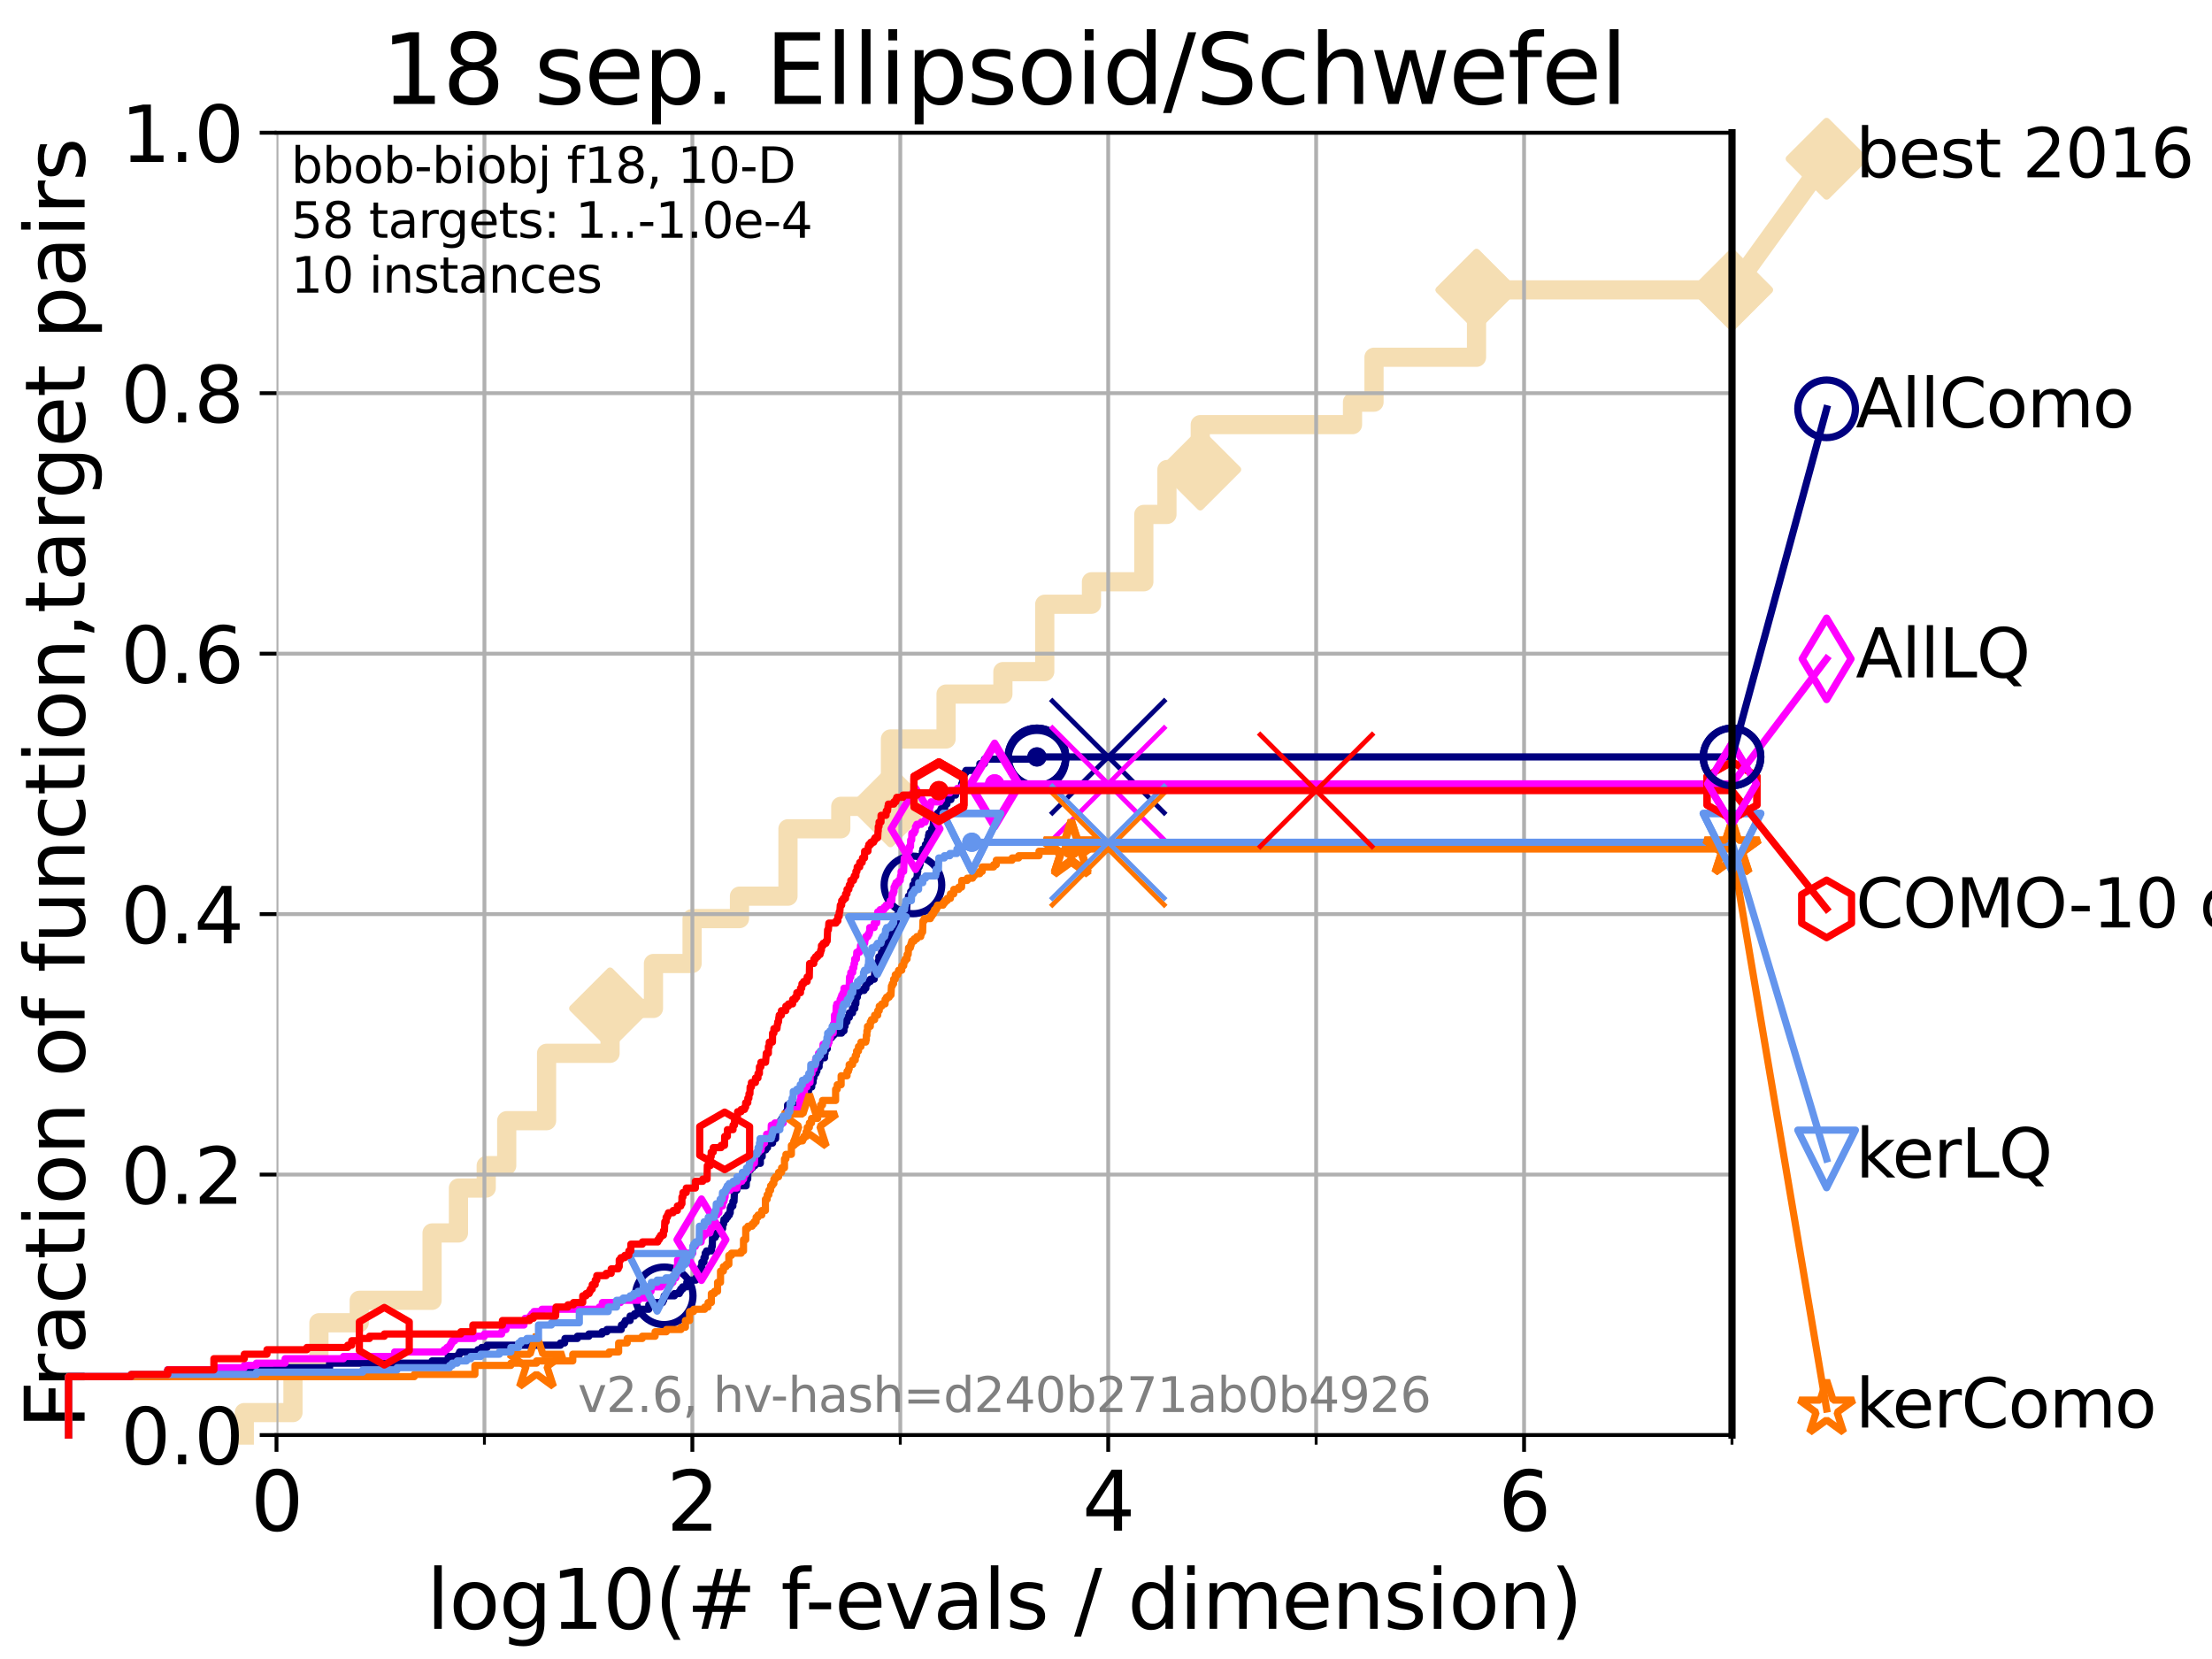 <?xml version="1.0" encoding="utf-8" standalone="no"?>
<!DOCTYPE svg PUBLIC "-//W3C//DTD SVG 1.1//EN"
  "http://www.w3.org/Graphics/SVG/1.1/DTD/svg11.dtd">
<svg xmlns:xlink="http://www.w3.org/1999/xlink" width="460.8pt" height="345.6pt" viewBox="0 0 460.8 345.6" xmlns="http://www.w3.org/2000/svg" version="1.1">
 <defs>
  <style type="text/css">*{stroke-linejoin: round; stroke-linecap: butt}</style>
 </defs>
 <g id="figure_1">
  <g id="patch_1">
   <path d="M 0 345.6 
L 460.8 345.6 
L 460.8 0 
L 0 0 
z
" style="fill: #ffffff"/>
  </g>
  <g id="axes_1">
   <g id="patch_2">
    <path d="M 57.6 298.944 
L 360.806 298.944 
L 360.806 27.648 
L 57.6 27.648 
z
" style="fill: #ffffff"/>
   </g>
   <g id="line2d_1">
    <path d="M 50.89 298.944 
L 50.89 294.266 
L 61.03 294.266 
L 61.03 284.911 
L 66.441 284.911 
L 66.441 275.556 
L 74.837 275.556 
L 74.837 270.879 
L 90.008 270.879 
L 90.008 256.846 
L 95.503 256.846 
L 95.503 247.491 
L 101.288 247.491 
L 101.288 242.814 
L 105.559 242.814 
L 105.559 233.459 
L 113.86 233.459 
L 113.86 219.426 
L 127.087 219.426 
L 127.087 210.071 
L 136.127 210.071 
L 136.127 200.716 
L 144.174 200.716 
L 144.174 191.361 
L 154.046 191.361 
L 154.046 186.684 
L 164.149 186.684 
L 164.149 172.651 
L 175.15 172.651 
L 175.15 167.974 
L 185.499 167.974 
L 185.499 153.941 
L 197.082 153.941 
L 197.082 144.586 
L 208.921 144.586 
L 208.921 139.908 
L 217.642 139.908 
L 217.642 125.876 
L 227.371 125.876 
L 227.371 121.198 
L 238.279 121.198 
L 238.279 107.166 
L 243.093 107.166 
L 243.093 97.811 
L 250.036 97.811 
L 250.036 88.456 
L 281.752 88.456 
L 281.752 83.778 
L 286.231 83.778 
L 286.231 74.423 
L 307.585 74.423 
L 307.585 60.391 
L 360.806 60.391 
" style="fill: none; stroke: #f5deb3; stroke-width: 4; stroke-linecap: square"/>
   </g>
   <g id="line2d_2">
    <defs>
     <path id="md5545cecba" d="M -0 7.778 
L 7.778 0 
L 0 -7.778 
L -7.778 -0 
z
" style="stroke: #f5deb3; stroke-width: 1.5; stroke-linejoin: miter"/>
    </defs>
    <g>
     <use xlink:href="#md5545cecba" x="127.087" y="210.071" style="fill: #f5deb3; stroke: #f5deb3; stroke-width: 1.5; stroke-linejoin: miter"/>
     <use xlink:href="#md5545cecba" x="185.499" y="167.974" style="fill: #f5deb3; stroke: #f5deb3; stroke-width: 1.5; stroke-linejoin: miter"/>
     <use xlink:href="#md5545cecba" x="250.036" y="97.811" style="fill: #f5deb3; stroke: #f5deb3; stroke-width: 1.5; stroke-linejoin: miter"/>
     <use xlink:href="#md5545cecba" x="307.585" y="60.391" style="fill: #f5deb3; stroke: #f5deb3; stroke-width: 1.5; stroke-linejoin: miter"/>
     <use xlink:href="#md5545cecba" x="307.585" y="60.391" style="fill: #f5deb3; stroke: #f5deb3; stroke-width: 1.5; stroke-linejoin: miter"/>
     <use xlink:href="#md5545cecba" x="360.806" y="60.391" style="fill: #f5deb3; stroke: #f5deb3; stroke-width: 1.5; stroke-linejoin: miter"/>
    </g>
   </g>
   <g id="line2d_3">
    <path style="fill: none; stroke: #f5deb3; stroke-width: 4; stroke-linecap: square"/>
    <g/>
   </g>
   <g id="line2d_4">
    <path d="M 360.806 60.391 
L 380.515 33.074 
" style="fill: none; stroke: #f5deb3; stroke-width: 4; stroke-linecap: square"/>
    <g>
     <use xlink:href="#md5545cecba" x="360.806" y="60.391" style="fill: #f5deb3; stroke: #f5deb3; stroke-width: 1.5; stroke-linejoin: miter"/>
     <use xlink:href="#md5545cecba" x="380.515" y="33.074" style="fill: #f5deb3; stroke: #f5deb3; stroke-width: 1.5; stroke-linejoin: miter"/>
    </g>
   </g>
   <g id="matplotlib.axis_1">
    <g id="xtick_1">
     <g id="line2d_5">
      <path d="M 57.6 298.944 
L 57.6 27.648 
" clip-path="url(#p9140f968de)" style="fill: none; stroke: #b0b0b0; stroke-width: 0.8; stroke-linecap: square"/>
     </g>
     <g id="line2d_6">
      <defs>
       <path id="md3a5028e49" d="M 0 0 
L 0 3.5 
" style="stroke: #000000; stroke-width: 0.8"/>
      </defs>
      <g>
       <use xlink:href="#md3a5028e49" x="57.6" y="298.944" style="stroke: #000000; stroke-width: 0.8"/>
      </g>
     </g>
     <g id="text_1">
      <!-- 0 -->
      <g transform="translate(52.192 318.861) scale(0.17 -0.17)">
       <defs>
        <path id="DejaVuSans-30" d="M 2034 4250 
Q 1547 4250 1301 3770 
Q 1056 3291 1056 2328 
Q 1056 1369 1301 889 
Q 1547 409 2034 409 
Q 2525 409 2770 889 
Q 3016 1369 3016 2328 
Q 3016 3291 2770 3770 
Q 2525 4250 2034 4250 
z
M 2034 4750 
Q 2819 4750 3233 4129 
Q 3647 3509 3647 2328 
Q 3647 1150 3233 529 
Q 2819 -91 2034 -91 
Q 1250 -91 836 529 
Q 422 1150 422 2328 
Q 422 3509 836 4129 
Q 1250 4750 2034 4750 
z
" transform="scale(0.016)"/>
       </defs>
       <use xlink:href="#DejaVuSans-30"/>
      </g>
     </g>
    </g>
    <g id="xtick_2">
     <g id="line2d_7">
      <path d="M 144.23 298.944 
L 144.23 27.648 
" clip-path="url(#p9140f968de)" style="fill: none; stroke: #b0b0b0; stroke-width: 0.8; stroke-linecap: square"/>
     </g>
     <g id="line2d_8">
      <g>
       <use xlink:href="#md3a5028e49" x="144.23" y="298.944" style="stroke: #000000; stroke-width: 0.8"/>
      </g>
     </g>
     <g id="text_2">
      <!-- 2 -->
      <g transform="translate(138.822 318.861) scale(0.17 -0.17)">
       <defs>
        <path id="DejaVuSans-32" d="M 1228 531 
L 3431 531 
L 3431 0 
L 469 0 
L 469 531 
Q 828 903 1448 1529 
Q 2069 2156 2228 2338 
Q 2531 2678 2651 2914 
Q 2772 3150 2772 3378 
Q 2772 3750 2511 3984 
Q 2250 4219 1831 4219 
Q 1534 4219 1204 4116 
Q 875 4013 500 3803 
L 500 4441 
Q 881 4594 1212 4672 
Q 1544 4750 1819 4750 
Q 2544 4750 2975 4387 
Q 3406 4025 3406 3419 
Q 3406 3131 3298 2873 
Q 3191 2616 2906 2266 
Q 2828 2175 2409 1742 
Q 1991 1309 1228 531 
z
" transform="scale(0.016)"/>
       </defs>
       <use xlink:href="#DejaVuSans-32"/>
      </g>
     </g>
    </g>
    <g id="xtick_3">
     <g id="line2d_9">
      <path d="M 230.861 298.944 
L 230.861 27.648 
" clip-path="url(#p9140f968de)" style="fill: none; stroke: #b0b0b0; stroke-width: 0.8; stroke-linecap: square"/>
     </g>
     <g id="line2d_10">
      <g>
       <use xlink:href="#md3a5028e49" x="230.861" y="298.944" style="stroke: #000000; stroke-width: 0.8"/>
      </g>
     </g>
     <g id="text_3">
      <!-- 4 -->
      <g transform="translate(225.453 318.861) scale(0.17 -0.17)">
       <defs>
        <path id="DejaVuSans-34" d="M 2419 4116 
L 825 1625 
L 2419 1625 
L 2419 4116 
z
M 2253 4666 
L 3047 4666 
L 3047 1625 
L 3713 1625 
L 3713 1100 
L 3047 1100 
L 3047 0 
L 2419 0 
L 2419 1100 
L 313 1100 
L 313 1709 
L 2253 4666 
z
" transform="scale(0.016)"/>
       </defs>
       <use xlink:href="#DejaVuSans-34"/>
      </g>
     </g>
    </g>
    <g id="xtick_4">
     <g id="line2d_11">
      <path d="M 317.491 298.944 
L 317.491 27.648 
" clip-path="url(#p9140f968de)" style="fill: none; stroke: #b0b0b0; stroke-width: 0.8; stroke-linecap: square"/>
     </g>
     <g id="line2d_12">
      <g>
       <use xlink:href="#md3a5028e49" x="317.491" y="298.944" style="stroke: #000000; stroke-width: 0.8"/>
      </g>
     </g>
     <g id="text_4">
      <!-- 6 -->
      <g transform="translate(312.083 318.861) scale(0.17 -0.17)">
       <defs>
        <path id="DejaVuSans-36" d="M 2113 2584 
Q 1688 2584 1439 2293 
Q 1191 2003 1191 1497 
Q 1191 994 1439 701 
Q 1688 409 2113 409 
Q 2538 409 2786 701 
Q 3034 994 3034 1497 
Q 3034 2003 2786 2293 
Q 2538 2584 2113 2584 
z
M 3366 4563 
L 3366 3988 
Q 3128 4100 2886 4159 
Q 2644 4219 2406 4219 
Q 1781 4219 1451 3797 
Q 1122 3375 1075 2522 
Q 1259 2794 1537 2939 
Q 1816 3084 2150 3084 
Q 2853 3084 3261 2657 
Q 3669 2231 3669 1497 
Q 3669 778 3244 343 
Q 2819 -91 2113 -91 
Q 1303 -91 875 529 
Q 447 1150 447 2328 
Q 447 3434 972 4092 
Q 1497 4750 2381 4750 
Q 2619 4750 2861 4703 
Q 3103 4656 3366 4563 
z
" transform="scale(0.016)"/>
       </defs>
       <use xlink:href="#DejaVuSans-36"/>
      </g>
     </g>
    </g>
    <g id="xtick_5">
     <g id="line2d_13">
      <path d="M 100.915 298.944 
L 100.915 27.648 
" clip-path="url(#p9140f968de)" style="fill: none; stroke: #b0b0b0; stroke-width: 0.8; stroke-linecap: square"/>
     </g>
     <g id="line2d_14">
      <defs>
       <path id="m089feb1e00" d="M 0 0 
L 0 2 
" style="stroke: #000000; stroke-width: 0.6"/>
      </defs>
      <g>
       <use xlink:href="#m089feb1e00" x="100.915" y="298.944" style="stroke: #000000; stroke-width: 0.6"/>
      </g>
     </g>
    </g>
    <g id="xtick_6">
     <g id="line2d_15">
      <path d="M 187.546 298.944 
L 187.546 27.648 
" clip-path="url(#p9140f968de)" style="fill: none; stroke: #b0b0b0; stroke-width: 0.8; stroke-linecap: square"/>
     </g>
     <g id="line2d_16">
      <g>
       <use xlink:href="#m089feb1e00" x="187.546" y="298.944" style="stroke: #000000; stroke-width: 0.6"/>
      </g>
     </g>
    </g>
    <g id="xtick_7">
     <g id="line2d_17">
      <path d="M 274.176 298.944 
L 274.176 27.648 
" clip-path="url(#p9140f968de)" style="fill: none; stroke: #b0b0b0; stroke-width: 0.8; stroke-linecap: square"/>
     </g>
     <g id="line2d_18">
      <g>
       <use xlink:href="#m089feb1e00" x="274.176" y="298.944" style="stroke: #000000; stroke-width: 0.6"/>
      </g>
     </g>
    </g>
    <g id="xtick_8">
     <g id="line2d_19">
      <path d="M 360.806 298.944 
L 360.806 27.648 
" clip-path="url(#p9140f968de)" style="fill: none; stroke: #b0b0b0; stroke-width: 0.8; stroke-linecap: square"/>
     </g>
     <g id="line2d_20">
      <g>
       <use xlink:href="#m089feb1e00" x="360.806" y="298.944" style="stroke: #000000; stroke-width: 0.6"/>
      </g>
     </g>
    </g>
    <g id="text_5">
     <!-- log10(# f-evals / dimension) -->
     <g transform="translate(88.823 339.314) scale(0.17 -0.17)">
      <defs>
       <path id="DejaVuSans-6c" d="M 603 4863 
L 1178 4863 
L 1178 0 
L 603 0 
L 603 4863 
z
" transform="scale(0.016)"/>
       <path id="DejaVuSans-6f" d="M 1959 3097 
Q 1497 3097 1228 2736 
Q 959 2375 959 1747 
Q 959 1119 1226 758 
Q 1494 397 1959 397 
Q 2419 397 2687 759 
Q 2956 1122 2956 1747 
Q 2956 2369 2687 2733 
Q 2419 3097 1959 3097 
z
M 1959 3584 
Q 2709 3584 3137 3096 
Q 3566 2609 3566 1747 
Q 3566 888 3137 398 
Q 2709 -91 1959 -91 
Q 1206 -91 779 398 
Q 353 888 353 1747 
Q 353 2609 779 3096 
Q 1206 3584 1959 3584 
z
" transform="scale(0.016)"/>
       <path id="DejaVuSans-67" d="M 2906 1791 
Q 2906 2416 2648 2759 
Q 2391 3103 1925 3103 
Q 1463 3103 1205 2759 
Q 947 2416 947 1791 
Q 947 1169 1205 825 
Q 1463 481 1925 481 
Q 2391 481 2648 825 
Q 2906 1169 2906 1791 
z
M 3481 434 
Q 3481 -459 3084 -895 
Q 2688 -1331 1869 -1331 
Q 1566 -1331 1297 -1286 
Q 1028 -1241 775 -1147 
L 775 -588 
Q 1028 -725 1275 -790 
Q 1522 -856 1778 -856 
Q 2344 -856 2625 -561 
Q 2906 -266 2906 331 
L 2906 616 
Q 2728 306 2450 153 
Q 2172 0 1784 0 
Q 1141 0 747 490 
Q 353 981 353 1791 
Q 353 2603 747 3093 
Q 1141 3584 1784 3584 
Q 2172 3584 2450 3431 
Q 2728 3278 2906 2969 
L 2906 3500 
L 3481 3500 
L 3481 434 
z
" transform="scale(0.016)"/>
       <path id="DejaVuSans-31" d="M 794 531 
L 1825 531 
L 1825 4091 
L 703 3866 
L 703 4441 
L 1819 4666 
L 2450 4666 
L 2450 531 
L 3481 531 
L 3481 0 
L 794 0 
L 794 531 
z
" transform="scale(0.016)"/>
       <path id="DejaVuSans-28" d="M 1984 4856 
Q 1566 4138 1362 3434 
Q 1159 2731 1159 2009 
Q 1159 1288 1364 580 
Q 1569 -128 1984 -844 
L 1484 -844 
Q 1016 -109 783 600 
Q 550 1309 550 2009 
Q 550 2706 781 3412 
Q 1013 4119 1484 4856 
L 1984 4856 
z
" transform="scale(0.016)"/>
       <path id="DejaVuSans-23" d="M 3272 2816 
L 2363 2816 
L 2100 1772 
L 3016 1772 
L 3272 2816 
z
M 2803 4594 
L 2478 3297 
L 3391 3297 
L 3719 4594 
L 4219 4594 
L 3897 3297 
L 4872 3297 
L 4872 2816 
L 3775 2816 
L 3519 1772 
L 4513 1772 
L 4513 1294 
L 3397 1294 
L 3072 0 
L 2572 0 
L 2894 1294 
L 1978 1294 
L 1656 0 
L 1153 0 
L 1478 1294 
L 494 1294 
L 494 1772 
L 1594 1772 
L 1856 2816 
L 850 2816 
L 850 3297 
L 1978 3297 
L 2297 4594 
L 2803 4594 
z
" transform="scale(0.016)"/>
       <path id="DejaVuSans-20" transform="scale(0.016)"/>
       <path id="DejaVuSans-66" d="M 2375 4863 
L 2375 4384 
L 1825 4384 
Q 1516 4384 1395 4259 
Q 1275 4134 1275 3809 
L 1275 3500 
L 2222 3500 
L 2222 3053 
L 1275 3053 
L 1275 0 
L 697 0 
L 697 3053 
L 147 3053 
L 147 3500 
L 697 3500 
L 697 3744 
Q 697 4328 969 4595 
Q 1241 4863 1831 4863 
L 2375 4863 
z
" transform="scale(0.016)"/>
       <path id="DejaVuSans-2d" d="M 313 2009 
L 1997 2009 
L 1997 1497 
L 313 1497 
L 313 2009 
z
" transform="scale(0.016)"/>
       <path id="DejaVuSans-65" d="M 3597 1894 
L 3597 1613 
L 953 1613 
Q 991 1019 1311 708 
Q 1631 397 2203 397 
Q 2534 397 2845 478 
Q 3156 559 3463 722 
L 3463 178 
Q 3153 47 2828 -22 
Q 2503 -91 2169 -91 
Q 1331 -91 842 396 
Q 353 884 353 1716 
Q 353 2575 817 3079 
Q 1281 3584 2069 3584 
Q 2775 3584 3186 3129 
Q 3597 2675 3597 1894 
z
M 3022 2063 
Q 3016 2534 2758 2815 
Q 2500 3097 2075 3097 
Q 1594 3097 1305 2825 
Q 1016 2553 972 2059 
L 3022 2063 
z
" transform="scale(0.016)"/>
       <path id="DejaVuSans-76" d="M 191 3500 
L 800 3500 
L 1894 563 
L 2988 3500 
L 3597 3500 
L 2284 0 
L 1503 0 
L 191 3500 
z
" transform="scale(0.016)"/>
       <path id="DejaVuSans-61" d="M 2194 1759 
Q 1497 1759 1228 1600 
Q 959 1441 959 1056 
Q 959 750 1161 570 
Q 1363 391 1709 391 
Q 2188 391 2477 730 
Q 2766 1069 2766 1631 
L 2766 1759 
L 2194 1759 
z
M 3341 1997 
L 3341 0 
L 2766 0 
L 2766 531 
Q 2569 213 2275 61 
Q 1981 -91 1556 -91 
Q 1019 -91 701 211 
Q 384 513 384 1019 
Q 384 1609 779 1909 
Q 1175 2209 1959 2209 
L 2766 2209 
L 2766 2266 
Q 2766 2663 2505 2880 
Q 2244 3097 1772 3097 
Q 1472 3097 1187 3025 
Q 903 2953 641 2809 
L 641 3341 
Q 956 3463 1253 3523 
Q 1550 3584 1831 3584 
Q 2591 3584 2966 3190 
Q 3341 2797 3341 1997 
z
" transform="scale(0.016)"/>
       <path id="DejaVuSans-73" d="M 2834 3397 
L 2834 2853 
Q 2591 2978 2328 3040 
Q 2066 3103 1784 3103 
Q 1356 3103 1142 2972 
Q 928 2841 928 2578 
Q 928 2378 1081 2264 
Q 1234 2150 1697 2047 
L 1894 2003 
Q 2506 1872 2764 1633 
Q 3022 1394 3022 966 
Q 3022 478 2636 193 
Q 2250 -91 1575 -91 
Q 1294 -91 989 -36 
Q 684 19 347 128 
L 347 722 
Q 666 556 975 473 
Q 1284 391 1588 391 
Q 1994 391 2212 530 
Q 2431 669 2431 922 
Q 2431 1156 2273 1281 
Q 2116 1406 1581 1522 
L 1381 1569 
Q 847 1681 609 1914 
Q 372 2147 372 2553 
Q 372 3047 722 3315 
Q 1072 3584 1716 3584 
Q 2034 3584 2315 3537 
Q 2597 3491 2834 3397 
z
" transform="scale(0.016)"/>
       <path id="DejaVuSans-2f" d="M 1625 4666 
L 2156 4666 
L 531 -594 
L 0 -594 
L 1625 4666 
z
" transform="scale(0.016)"/>
       <path id="DejaVuSans-64" d="M 2906 2969 
L 2906 4863 
L 3481 4863 
L 3481 0 
L 2906 0 
L 2906 525 
Q 2725 213 2448 61 
Q 2172 -91 1784 -91 
Q 1150 -91 751 415 
Q 353 922 353 1747 
Q 353 2572 751 3078 
Q 1150 3584 1784 3584 
Q 2172 3584 2448 3432 
Q 2725 3281 2906 2969 
z
M 947 1747 
Q 947 1113 1208 752 
Q 1469 391 1925 391 
Q 2381 391 2643 752 
Q 2906 1113 2906 1747 
Q 2906 2381 2643 2742 
Q 2381 3103 1925 3103 
Q 1469 3103 1208 2742 
Q 947 2381 947 1747 
z
" transform="scale(0.016)"/>
       <path id="DejaVuSans-69" d="M 603 3500 
L 1178 3500 
L 1178 0 
L 603 0 
L 603 3500 
z
M 603 4863 
L 1178 4863 
L 1178 4134 
L 603 4134 
L 603 4863 
z
" transform="scale(0.016)"/>
       <path id="DejaVuSans-6d" d="M 3328 2828 
Q 3544 3216 3844 3400 
Q 4144 3584 4550 3584 
Q 5097 3584 5394 3201 
Q 5691 2819 5691 2113 
L 5691 0 
L 5113 0 
L 5113 2094 
Q 5113 2597 4934 2840 
Q 4756 3084 4391 3084 
Q 3944 3084 3684 2787 
Q 3425 2491 3425 1978 
L 3425 0 
L 2847 0 
L 2847 2094 
Q 2847 2600 2669 2842 
Q 2491 3084 2119 3084 
Q 1678 3084 1418 2786 
Q 1159 2488 1159 1978 
L 1159 0 
L 581 0 
L 581 3500 
L 1159 3500 
L 1159 2956 
Q 1356 3278 1631 3431 
Q 1906 3584 2284 3584 
Q 2666 3584 2933 3390 
Q 3200 3197 3328 2828 
z
" transform="scale(0.016)"/>
       <path id="DejaVuSans-6e" d="M 3513 2113 
L 3513 0 
L 2938 0 
L 2938 2094 
Q 2938 2591 2744 2837 
Q 2550 3084 2163 3084 
Q 1697 3084 1428 2787 
Q 1159 2491 1159 1978 
L 1159 0 
L 581 0 
L 581 3500 
L 1159 3500 
L 1159 2956 
Q 1366 3272 1645 3428 
Q 1925 3584 2291 3584 
Q 2894 3584 3203 3211 
Q 3513 2838 3513 2113 
z
" transform="scale(0.016)"/>
       <path id="DejaVuSans-29" d="M 513 4856 
L 1013 4856 
Q 1481 4119 1714 3412 
Q 1947 2706 1947 2009 
Q 1947 1309 1714 600 
Q 1481 -109 1013 -844 
L 513 -844 
Q 928 -128 1133 580 
Q 1338 1288 1338 2009 
Q 1338 2731 1133 3434 
Q 928 4138 513 4856 
z
" transform="scale(0.016)"/>
      </defs>
      <use xlink:href="#DejaVuSans-6c"/>
      <use xlink:href="#DejaVuSans-6f" x="27.783"/>
      <use xlink:href="#DejaVuSans-67" x="88.965"/>
      <use xlink:href="#DejaVuSans-31" x="152.441"/>
      <use xlink:href="#DejaVuSans-30" x="216.064"/>
      <use xlink:href="#DejaVuSans-28" x="279.688"/>
      <use xlink:href="#DejaVuSans-23" x="318.701"/>
      <use xlink:href="#DejaVuSans-20" x="402.49"/>
      <use xlink:href="#DejaVuSans-66" x="434.277"/>
      <use xlink:href="#DejaVuSans-2d" x="463.982"/>
      <use xlink:href="#DejaVuSans-65" x="500.066"/>
      <use xlink:href="#DejaVuSans-76" x="561.59"/>
      <use xlink:href="#DejaVuSans-61" x="620.77"/>
      <use xlink:href="#DejaVuSans-6c" x="682.049"/>
      <use xlink:href="#DejaVuSans-73" x="709.832"/>
      <use xlink:href="#DejaVuSans-20" x="761.932"/>
      <use xlink:href="#DejaVuSans-2f" x="793.719"/>
      <use xlink:href="#DejaVuSans-20" x="827.41"/>
      <use xlink:href="#DejaVuSans-64" x="859.197"/>
      <use xlink:href="#DejaVuSans-69" x="922.674"/>
      <use xlink:href="#DejaVuSans-6d" x="950.457"/>
      <use xlink:href="#DejaVuSans-65" x="1047.869"/>
      <use xlink:href="#DejaVuSans-6e" x="1109.393"/>
      <use xlink:href="#DejaVuSans-73" x="1172.771"/>
      <use xlink:href="#DejaVuSans-69" x="1224.871"/>
      <use xlink:href="#DejaVuSans-6f" x="1252.654"/>
      <use xlink:href="#DejaVuSans-6e" x="1313.836"/>
      <use xlink:href="#DejaVuSans-29" x="1377.215"/>
     </g>
    </g>
   </g>
   <g id="matplotlib.axis_2">
    <g id="ytick_1">
     <g id="line2d_21">
      <path d="M 57.6 298.944 
L 360.806 298.944 
" clip-path="url(#p9140f968de)" style="fill: none; stroke: #b0b0b0; stroke-width: 0.8; stroke-linecap: square"/>
     </g>
     <g id="line2d_22">
      <defs>
       <path id="m44db4a1fe7" d="M 0 0 
L -3.5 0 
" style="stroke: #000000; stroke-width: 0.8"/>
      </defs>
      <g>
       <use xlink:href="#m44db4a1fe7" x="57.6" y="298.944" style="stroke: #000000; stroke-width: 0.8"/>
      </g>
     </g>
     <g id="text_6">
      <!-- 0.0 -->
      <g transform="translate(25.155 305.023) scale(0.16 -0.16)">
       <defs>
        <path id="DejaVuSans-2e" d="M 684 794 
L 1344 794 
L 1344 0 
L 684 0 
L 684 794 
z
" transform="scale(0.016)"/>
       </defs>
       <use xlink:href="#DejaVuSans-30"/>
       <use xlink:href="#DejaVuSans-2e" x="63.623"/>
       <use xlink:href="#DejaVuSans-30" x="95.41"/>
      </g>
     </g>
    </g>
    <g id="ytick_2">
     <g id="line2d_23">
      <path d="M 57.6 244.685 
L 360.806 244.685 
" clip-path="url(#p9140f968de)" style="fill: none; stroke: #b0b0b0; stroke-width: 0.8; stroke-linecap: square"/>
     </g>
     <g id="line2d_24">
      <g>
       <use xlink:href="#m44db4a1fe7" x="57.6" y="244.685" style="stroke: #000000; stroke-width: 0.8"/>
      </g>
     </g>
     <g id="text_7">
      <!-- 0.2 -->
      <g transform="translate(25.155 250.764) scale(0.16 -0.16)">
       <use xlink:href="#DejaVuSans-30"/>
       <use xlink:href="#DejaVuSans-2e" x="63.623"/>
       <use xlink:href="#DejaVuSans-32" x="95.41"/>
      </g>
     </g>
    </g>
    <g id="ytick_3">
     <g id="line2d_25">
      <path d="M 57.6 190.426 
L 360.806 190.426 
" clip-path="url(#p9140f968de)" style="fill: none; stroke: #b0b0b0; stroke-width: 0.8; stroke-linecap: square"/>
     </g>
     <g id="line2d_26">
      <g>
       <use xlink:href="#m44db4a1fe7" x="57.6" y="190.426" style="stroke: #000000; stroke-width: 0.8"/>
      </g>
     </g>
     <g id="text_8">
      <!-- 0.4 -->
      <g transform="translate(25.155 196.504) scale(0.16 -0.16)">
       <use xlink:href="#DejaVuSans-30"/>
       <use xlink:href="#DejaVuSans-2e" x="63.623"/>
       <use xlink:href="#DejaVuSans-34" x="95.41"/>
      </g>
     </g>
    </g>
    <g id="ytick_4">
     <g id="line2d_27">
      <path d="M 57.6 136.166 
L 360.806 136.166 
" clip-path="url(#p9140f968de)" style="fill: none; stroke: #b0b0b0; stroke-width: 0.8; stroke-linecap: square"/>
     </g>
     <g id="line2d_28">
      <g>
       <use xlink:href="#m44db4a1fe7" x="57.6" y="136.166" style="stroke: #000000; stroke-width: 0.8"/>
      </g>
     </g>
     <g id="text_9">
      <!-- 0.6 -->
      <g transform="translate(25.155 142.245) scale(0.16 -0.16)">
       <use xlink:href="#DejaVuSans-30"/>
       <use xlink:href="#DejaVuSans-2e" x="63.623"/>
       <use xlink:href="#DejaVuSans-36" x="95.41"/>
      </g>
     </g>
    </g>
    <g id="ytick_5">
     <g id="line2d_29">
      <path d="M 57.6 81.907 
L 360.806 81.907 
" clip-path="url(#p9140f968de)" style="fill: none; stroke: #b0b0b0; stroke-width: 0.8; stroke-linecap: square"/>
     </g>
     <g id="line2d_30">
      <g>
       <use xlink:href="#m44db4a1fe7" x="57.6" y="81.907" style="stroke: #000000; stroke-width: 0.8"/>
      </g>
     </g>
     <g id="text_10">
      <!-- 0.8 -->
      <g transform="translate(25.155 87.986) scale(0.16 -0.16)">
       <defs>
        <path id="DejaVuSans-38" d="M 2034 2216 
Q 1584 2216 1326 1975 
Q 1069 1734 1069 1313 
Q 1069 891 1326 650 
Q 1584 409 2034 409 
Q 2484 409 2743 651 
Q 3003 894 3003 1313 
Q 3003 1734 2745 1975 
Q 2488 2216 2034 2216 
z
M 1403 2484 
Q 997 2584 770 2862 
Q 544 3141 544 3541 
Q 544 4100 942 4425 
Q 1341 4750 2034 4750 
Q 2731 4750 3128 4425 
Q 3525 4100 3525 3541 
Q 3525 3141 3298 2862 
Q 3072 2584 2669 2484 
Q 3125 2378 3379 2068 
Q 3634 1759 3634 1313 
Q 3634 634 3220 271 
Q 2806 -91 2034 -91 
Q 1263 -91 848 271 
Q 434 634 434 1313 
Q 434 1759 690 2068 
Q 947 2378 1403 2484 
z
M 1172 3481 
Q 1172 3119 1398 2916 
Q 1625 2713 2034 2713 
Q 2441 2713 2670 2916 
Q 2900 3119 2900 3481 
Q 2900 3844 2670 4047 
Q 2441 4250 2034 4250 
Q 1625 4250 1398 4047 
Q 1172 3844 1172 3481 
z
" transform="scale(0.016)"/>
       </defs>
       <use xlink:href="#DejaVuSans-30"/>
       <use xlink:href="#DejaVuSans-2e" x="63.623"/>
       <use xlink:href="#DejaVuSans-38" x="95.41"/>
      </g>
     </g>
    </g>
    <g id="ytick_6">
     <g id="line2d_31">
      <path d="M 57.6 27.648 
L 360.806 27.648 
" clip-path="url(#p9140f968de)" style="fill: none; stroke: #b0b0b0; stroke-width: 0.8; stroke-linecap: square"/>
     </g>
     <g id="line2d_32">
      <g>
       <use xlink:href="#m44db4a1fe7" x="57.6" y="27.648" style="stroke: #000000; stroke-width: 0.8"/>
      </g>
     </g>
     <g id="text_11">
      <!-- 1.0 -->
      <g transform="translate(25.155 33.727) scale(0.16 -0.16)">
       <use xlink:href="#DejaVuSans-31"/>
       <use xlink:href="#DejaVuSans-2e" x="63.623"/>
       <use xlink:href="#DejaVuSans-30" x="95.41"/>
      </g>
     </g>
    </g>
    <g id="text_12">
     <!-- Fraction of function,target pairs -->
     <g transform="translate(17.62 297.681) rotate(-90) scale(0.17 -0.17)">
      <defs>
       <path id="DejaVuSans-46" d="M 628 4666 
L 3309 4666 
L 3309 4134 
L 1259 4134 
L 1259 2759 
L 3109 2759 
L 3109 2228 
L 1259 2228 
L 1259 0 
L 628 0 
L 628 4666 
z
" transform="scale(0.016)"/>
       <path id="DejaVuSans-72" d="M 2631 2963 
Q 2534 3019 2420 3045 
Q 2306 3072 2169 3072 
Q 1681 3072 1420 2755 
Q 1159 2438 1159 1844 
L 1159 0 
L 581 0 
L 581 3500 
L 1159 3500 
L 1159 2956 
Q 1341 3275 1631 3429 
Q 1922 3584 2338 3584 
Q 2397 3584 2469 3576 
Q 2541 3569 2628 3553 
L 2631 2963 
z
" transform="scale(0.016)"/>
       <path id="DejaVuSans-63" d="M 3122 3366 
L 3122 2828 
Q 2878 2963 2633 3030 
Q 2388 3097 2138 3097 
Q 1578 3097 1268 2742 
Q 959 2388 959 1747 
Q 959 1106 1268 751 
Q 1578 397 2138 397 
Q 2388 397 2633 464 
Q 2878 531 3122 666 
L 3122 134 
Q 2881 22 2623 -34 
Q 2366 -91 2075 -91 
Q 1284 -91 818 406 
Q 353 903 353 1747 
Q 353 2603 823 3093 
Q 1294 3584 2113 3584 
Q 2378 3584 2631 3529 
Q 2884 3475 3122 3366 
z
" transform="scale(0.016)"/>
       <path id="DejaVuSans-74" d="M 1172 4494 
L 1172 3500 
L 2356 3500 
L 2356 3053 
L 1172 3053 
L 1172 1153 
Q 1172 725 1289 603 
Q 1406 481 1766 481 
L 2356 481 
L 2356 0 
L 1766 0 
Q 1100 0 847 248 
Q 594 497 594 1153 
L 594 3053 
L 172 3053 
L 172 3500 
L 594 3500 
L 594 4494 
L 1172 4494 
z
" transform="scale(0.016)"/>
       <path id="DejaVuSans-75" d="M 544 1381 
L 544 3500 
L 1119 3500 
L 1119 1403 
Q 1119 906 1312 657 
Q 1506 409 1894 409 
Q 2359 409 2629 706 
Q 2900 1003 2900 1516 
L 2900 3500 
L 3475 3500 
L 3475 0 
L 2900 0 
L 2900 538 
Q 2691 219 2414 64 
Q 2138 -91 1772 -91 
Q 1169 -91 856 284 
Q 544 659 544 1381 
z
M 1991 3584 
L 1991 3584 
z
" transform="scale(0.016)"/>
       <path id="DejaVuSans-2c" d="M 750 794 
L 1409 794 
L 1409 256 
L 897 -744 
L 494 -744 
L 750 256 
L 750 794 
z
" transform="scale(0.016)"/>
       <path id="DejaVuSans-70" d="M 1159 525 
L 1159 -1331 
L 581 -1331 
L 581 3500 
L 1159 3500 
L 1159 2969 
Q 1341 3281 1617 3432 
Q 1894 3584 2278 3584 
Q 2916 3584 3314 3078 
Q 3713 2572 3713 1747 
Q 3713 922 3314 415 
Q 2916 -91 2278 -91 
Q 1894 -91 1617 61 
Q 1341 213 1159 525 
z
M 3116 1747 
Q 3116 2381 2855 2742 
Q 2594 3103 2138 3103 
Q 1681 3103 1420 2742 
Q 1159 2381 1159 1747 
Q 1159 1113 1420 752 
Q 1681 391 2138 391 
Q 2594 391 2855 752 
Q 3116 1113 3116 1747 
z
" transform="scale(0.016)"/>
      </defs>
      <use xlink:href="#DejaVuSans-46"/>
      <use xlink:href="#DejaVuSans-72" x="50.27"/>
      <use xlink:href="#DejaVuSans-61" x="91.383"/>
      <use xlink:href="#DejaVuSans-63" x="152.662"/>
      <use xlink:href="#DejaVuSans-74" x="207.643"/>
      <use xlink:href="#DejaVuSans-69" x="246.852"/>
      <use xlink:href="#DejaVuSans-6f" x="274.635"/>
      <use xlink:href="#DejaVuSans-6e" x="335.816"/>
      <use xlink:href="#DejaVuSans-20" x="399.195"/>
      <use xlink:href="#DejaVuSans-6f" x="430.982"/>
      <use xlink:href="#DejaVuSans-66" x="492.164"/>
      <use xlink:href="#DejaVuSans-20" x="527.369"/>
      <use xlink:href="#DejaVuSans-66" x="559.156"/>
      <use xlink:href="#DejaVuSans-75" x="594.361"/>
      <use xlink:href="#DejaVuSans-6e" x="657.74"/>
      <use xlink:href="#DejaVuSans-63" x="721.119"/>
      <use xlink:href="#DejaVuSans-74" x="776.1"/>
      <use xlink:href="#DejaVuSans-69" x="815.309"/>
      <use xlink:href="#DejaVuSans-6f" x="843.092"/>
      <use xlink:href="#DejaVuSans-6e" x="904.273"/>
      <use xlink:href="#DejaVuSans-2c" x="967.652"/>
      <use xlink:href="#DejaVuSans-74" x="999.439"/>
      <use xlink:href="#DejaVuSans-61" x="1038.648"/>
      <use xlink:href="#DejaVuSans-72" x="1099.928"/>
      <use xlink:href="#DejaVuSans-67" x="1139.291"/>
      <use xlink:href="#DejaVuSans-65" x="1202.768"/>
      <use xlink:href="#DejaVuSans-74" x="1264.291"/>
      <use xlink:href="#DejaVuSans-20" x="1303.5"/>
      <use xlink:href="#DejaVuSans-70" x="1335.287"/>
      <use xlink:href="#DejaVuSans-61" x="1398.764"/>
      <use xlink:href="#DejaVuSans-69" x="1460.043"/>
      <use xlink:href="#DejaVuSans-72" x="1487.826"/>
      <use xlink:href="#DejaVuSans-73" x="1528.939"/>
     </g>
    </g>
   </g>
   <g id="line2d_33">
    <defs>
     <path id="m748efb48b8" d="M 0 1.5 
C 0.398 1.5 0.779 1.342 1.061 1.061 
C 1.342 0.779 1.5 0.398 1.5 0 
C 1.5 -0.398 1.342 -0.779 1.061 -1.061 
C 0.779 -1.342 0.398 -1.5 0 -1.5 
C -0.398 -1.5 -0.779 -1.342 -1.061 -1.061 
C -1.342 -0.779 -1.5 -0.398 -1.5 0 
C -1.5 0.398 -1.342 0.779 -1.061 1.061 
C -0.779 1.342 -0.398 1.5 0 1.5 
z
" style="stroke: #f5deb3"/>
    </defs>
    <g>
     <use xlink:href="#m748efb48b8" x="307.585" y="60.391" style="fill: #f5deb3; stroke: #f5deb3"/>
     <use xlink:href="#m748efb48b8" x="307.585" y="60.391" style="fill: #f5deb3; stroke: #f5deb3"/>
    </g>
   </g>
   <g id="line2d_34">
    <defs>
     <path id="md229d9886c" d="M 0 1.5 
C 0.398 1.5 0.779 1.342 1.061 1.061 
C 1.342 0.779 1.5 0.398 1.5 0 
C 1.5 -0.398 1.342 -0.779 1.061 -1.061 
C 0.779 -1.342 0.398 -1.5 0 -1.5 
C -0.398 -1.5 -0.779 -1.342 -1.061 -1.061 
C -1.342 -0.779 -1.5 -0.398 -1.5 0 
C -1.5 0.398 -1.342 0.779 -1.061 1.061 
C -0.779 1.342 -0.398 1.5 0 1.5 
z
" style="stroke: #000080"/>
    </defs>
    <g>
     <use xlink:href="#md229d9886c" x="216.014" y="157.683" style="fill: #000080; stroke: #000080"/>
     <use xlink:href="#md229d9886c" x="216.014" y="157.683" style="fill: #000080; stroke: #000080"/>
    </g>
   </g>
   <g id="line2d_35">
    <path d="M 14.285 298.944 
L 14.285 286.782 
L 34.951 286.782 
L 34.951 285.379 
L 57.6 285.379 
L 57.6 284.911 
L 68.657 284.911 
L 68.657 283.976 
L 90.008 283.976 
L 90.008 283.508 
L 93.382 283.508 
L 93.382 282.573 
L 95.503 282.573 
L 95.503 282.105 
L 95.753 282.105 
L 95.753 281.637 
L 99.55 281.637 
L 99.55 281.169 
L 100.342 281.169 
L 100.342 280.702 
L 101.471 280.702 
L 101.471 280.234 
L 116.746 280.234 
L 116.746 279.766 
L 117.618 279.766 
L 117.695 278.831 
L 120.284 278.831 
L 120.284 278.363 
L 122.678 278.363 
L 122.678 277.895 
L 125.425 277.895 
L 125.425 277.427 
L 126.421 277.427 
L 126.421 276.96 
L 129.417 276.96 
L 129.458 276.024 
L 130.027 276.024 
L 130.027 275.556 
L 130.266 275.556 
L 130.266 275.089 
L 131.266 275.089 
L 131.266 274.153 
L 132.181 274.153 
L 132.181 273.685 
L 132.847 273.685 
L 132.847 273.218 
L 133.623 273.218 
L 133.623 272.75 
L 135.147 272.75 
L 135.147 271.814 
L 135.509 271.814 
L 135.509 271.347 
L 138.025 271.347 
L 138.025 270.879 
L 138.259 270.879 
L 138.362 269.943 
L 140.497 269.943 
L 140.497 269.476 
L 141.524 269.476 
L 141.524 269.008 
L 141.804 269.008 
L 141.804 268.54 
L 142.207 268.54 
L 142.207 268.072 
L 143.066 268.072 
L 143.066 267.137 
L 143.265 267.137 
L 143.265 266.669 
L 144.968 266.669 
L 144.968 266.201 
L 145.503 266.201 
L 145.503 265.266 
L 145.696 265.266 
L 145.765 264.33 
L 146.023 264.33 
L 146.023 263.863 
L 146.211 263.863 
L 146.211 262.927 
L 146.646 262.927 
L 146.646 261.992 
L 146.892 261.992 
L 146.909 261.056 
L 147.184 261.056 
L 147.184 260.588 
L 148.216 260.588 
L 148.262 259.653 
L 148.383 259.653 
L 148.428 257.782 
L 148.977 257.782 
L 148.977 257.314 
L 149.238 257.314 
L 149.238 256.846 
L 150.221 256.846 
L 150.289 255.911 
L 150.533 255.911 
L 150.533 254.975 
L 150.747 254.975 
L 150.814 254.04 
L 151.246 254.04 
L 151.246 253.572 
L 151.58 253.572 
L 151.58 253.104 
L 151.945 253.104 
L 151.945 252.637 
L 152.119 252.637 
L 152.119 251.701 
L 152.279 251.701 
L 152.279 251.233 
L 152.668 251.233 
L 152.668 250.298 
L 152.907 250.298 
L 153.013 247.959 
L 153.49 247.959 
L 153.49 247.491 
L 153.617 247.491 
L 153.617 247.024 
L 155.444 247.024 
L 155.506 245.62 
L 155.762 245.62 
L 155.813 243.749 
L 156.305 243.749 
L 156.305 243.282 
L 156.764 243.282 
L 156.764 242.814 
L 157.26 242.814 
L 157.26 242.346 
L 158.392 242.346 
L 158.392 240.943 
L 158.778 240.943 
L 158.778 239.54 
L 159.527 239.54 
L 159.527 239.072 
L 159.891 239.072 
L 159.915 238.136 
L 160.941 238.136 
L 160.941 237.201 
L 161.58 237.201 
L 161.61 235.33 
L 162.234 235.33 
L 162.234 234.394 
L 162.57 234.394 
L 162.57 233.459 
L 162.88 233.459 
L 162.88 232.991 
L 163.773 232.991 
L 163.78 231.588 
L 164.07 231.588 
L 164.07 230.184 
L 166.928 230.184 
L 166.928 229.249 
L 167.488 229.249 
L 167.488 227.846 
L 167.984 227.846 
L 167.984 227.378 
L 168.426 227.378 
L 168.426 226.442 
L 169.095 226.442 
L 169.095 225.507 
L 169.374 225.507 
L 169.374 224.571 
L 169.536 224.571 
L 169.536 223.636 
L 169.962 223.636 
L 169.962 223.168 
L 170.172 223.168 
L 170.172 222.233 
L 170.635 222.233 
L 170.635 221.297 
L 170.778 221.297 
L 170.778 220.362 
L 171.77 220.362 
L 171.77 219.426 
L 171.891 219.426 
L 171.891 218.491 
L 172.335 218.491 
L 172.335 217.087 
L 172.633 217.087 
L 172.633 216.152 
L 173.254 216.152 
L 173.254 215.684 
L 173.668 215.684 
L 173.668 215.216 
L 175.327 215.216 
L 175.327 214.749 
L 175.814 214.749 
L 175.814 213.813 
L 176.038 213.813 
L 176.038 212.878 
L 176.429 212.878 
L 176.429 211.942 
L 176.928 211.942 
L 176.928 211.007 
L 177.598 211.007 
L 177.598 210.071 
L 178.08 210.071 
L 178.08 209.136 
L 178.29 209.136 
L 178.33 207.732 
L 178.598 207.732 
L 178.598 206.797 
L 178.937 206.797 
L 178.937 206.329 
L 180.009 206.329 
L 180.009 205.861 
L 180.374 205.861 
L 180.374 204.926 
L 180.736 204.926 
L 180.736 204.458 
L 181.308 204.458 
L 181.308 203.99 
L 182.111 203.99 
L 182.221 202.587 
L 182.405 202.587 
L 182.405 201.652 
L 182.787 201.652 
L 182.787 200.716 
L 182.929 200.716 
L 182.929 200.248 
L 183.08 200.248 
L 183.08 199.313 
L 183.633 199.313 
L 183.633 198.377 
L 184.052 198.377 
L 184.052 197.442 
L 184.75 197.442 
L 184.75 196.974 
L 184.947 196.974 
L 185.042 196.039 
L 185.149 196.039 
L 185.181 195.103 
L 185.486 195.103 
L 185.486 194.635 
L 185.699 194.635 
L 185.699 194.168 
L 186.253 194.168 
L 186.259 192.764 
L 186.559 192.764 
L 186.559 192.297 
L 186.697 192.297 
L 186.697 191.361 
L 186.823 191.361 
L 186.823 190.893 
L 187.025 190.893 
L 187.025 190.426 
L 187.868 190.426 
L 187.966 189.49 
L 188.868 189.49 
L 188.927 188.087 
L 189.049 188.087 
L 189.049 187.619 
L 189.249 187.619 
L 189.249 186.684 
L 189.677 186.684 
L 189.708 185.748 
L 190.043 185.748 
L 190.043 185.28 
L 190.155 185.28 
L 190.181 184.345 
L 190.539 184.345 
L 190.539 183.409 
L 190.928 183.409 
L 190.928 182.942 
L 191.041 182.942 
L 191.114 181.538 
L 191.181 181.538 
L 191.181 180.603 
L 191.48 180.603 
L 191.48 180.135 
L 191.662 180.135 
L 191.719 178.732 
L 192.074 178.732 
L 192.151 177.329 
L 192.251 177.329 
L 192.251 176.861 
L 192.784 176.861 
L 192.784 175.925 
L 193.158 175.925 
L 193.184 174.99 
L 193.4 174.99 
L 193.42 174.054 
L 193.521 174.054 
L 193.521 173.587 
L 194.082 173.587 
L 194.082 172.651 
L 194.348 172.651 
L 194.456 171.248 
L 194.573 171.248 
L 194.573 170.78 
L 195.159 170.78 
L 195.159 170.312 
L 195.277 170.312 
L 195.324 169.377 
L 195.806 169.377 
L 195.806 168.909 
L 196.062 168.909 
L 196.062 168.441 
L 196.783 168.441 
L 196.888 167.506 
L 197.276 167.506 
L 197.276 166.57 
L 198.093 166.57 
L 198.194 165.635 
L 199.065 165.635 
L 199.089 164.699 
L 200.259 164.699 
L 200.33 163.296 
L 200.511 163.296 
L 200.553 161.893 
L 200.69 161.893 
L 200.69 161.425 
L 200.894 161.425 
L 200.894 160.957 
L 201.232 160.957 
L 201.232 160.489 
L 203.873 160.489 
L 203.873 160.022 
L 204.118 160.022 
L 204.118 159.086 
L 205.074 159.086 
L 205.074 158.151 
L 216.014 158.151 
L 216.014 157.683 
L 360.806 157.683 
L 360.806 157.683 
" style="fill: none; stroke: #000080; stroke-width: 1.5; stroke-linecap: square"/>
   </g>
   <g id="line2d_36">
    <defs>
     <path id="m222a2c77d9" d="M 0 6 
C 1.591 6 3.117 5.368 4.243 4.243 
C 5.368 3.117 6 1.591 6 0 
C 6 -1.591 5.368 -3.117 4.243 -4.243 
C 3.117 -5.368 1.591 -6 0 -6 
C -1.591 -6 -3.117 -5.368 -4.243 -4.243 
C -5.368 -3.117 -6 -1.591 -6 0 
C -6 1.591 -5.368 3.117 -4.243 4.243 
C -3.117 5.368 -1.591 6 0 6 
z
" style="stroke: #000080; stroke-width: 1.5"/>
    </defs>
    <g>
     <use xlink:href="#m222a2c77d9" x="138.362" y="269.943" style="fill-opacity: 0; stroke: #000080; stroke-width: 1.5"/>
     <use xlink:href="#m222a2c77d9" x="190.181" y="184.345" style="fill-opacity: 0; stroke: #000080; stroke-width: 1.5"/>
     <use xlink:href="#m222a2c77d9" x="216.014" y="158.151" style="fill-opacity: 0; stroke: #000080; stroke-width: 1.5"/>
     <use xlink:href="#m222a2c77d9" x="216.014" y="157.683" style="fill-opacity: 0; stroke: #000080; stroke-width: 1.5"/>
     <use xlink:href="#m222a2c77d9" x="216.014" y="157.683" style="fill-opacity: 0; stroke: #000080; stroke-width: 1.5"/>
     <use xlink:href="#m222a2c77d9" x="360.806" y="157.683" style="fill-opacity: 0; stroke: #000080; stroke-width: 1.5"/>
    </g>
   </g>
   <g id="line2d_37">
    <path style="fill: none; stroke: #000080; stroke-width: 1.5; stroke-linecap: square"/>
    <g/>
   </g>
   <g id="line2d_38">
    <path d="M 230.865 157.683 
" clip-path="url(#p9140f968de)" style="fill: none; stroke: #000080; stroke-width: 1.5; stroke-linecap: square"/>
    <defs>
     <path id="md63e8c64ca" d="M -12 12 
L 12 -12 
M -12 -12 
L 12 12 
" style="stroke: #000080"/>
    </defs>
    <g clip-path="url(#p9140f968de)">
     <use xlink:href="#md63e8c64ca" x="230.865" y="157.683" style="fill: #000080; stroke: #000080"/>
    </g>
   </g>
   <g id="line2d_39">
    <defs>
     <path id="m1067f473ed" d="M 0 1.5 
C 0.398 1.5 0.779 1.342 1.061 1.061 
C 1.342 0.779 1.5 0.398 1.5 0 
C 1.5 -0.398 1.342 -0.779 1.061 -1.061 
C 0.779 -1.342 0.398 -1.5 0 -1.5 
C -0.398 -1.5 -0.779 -1.342 -1.061 -1.061 
C -1.342 -0.779 -1.5 -0.398 -1.5 0 
C -1.5 0.398 -1.342 0.779 -1.061 1.061 
C -0.779 1.342 -0.398 1.5 0 1.5 
z
" style="stroke: #ff00ff"/>
    </defs>
    <g>
     <use xlink:href="#m1067f473ed" x="207.2" y="163.296" style="fill: #ff00ff; stroke: #ff00ff"/>
     <use xlink:href="#m1067f473ed" x="207.2" y="163.296" style="fill: #ff00ff; stroke: #ff00ff"/>
    </g>
   </g>
   <g id="line2d_40">
    <path d="M 14.285 298.944 
L 14.285 286.782 
L 34.951 286.782 
L 34.951 285.379 
L 44.561 285.379 
L 44.561 284.911 
L 50.89 284.911 
L 50.89 284.444 
L 53.402 284.444 
L 53.402 283.976 
L 59.393 283.976 
L 59.393 283.04 
L 71.557 283.04 
L 71.557 282.573 
L 82.212 282.573 
L 82.212 281.637 
L 92.52 281.637 
L 92.52 281.169 
L 93.099 281.169 
L 93.099 280.702 
L 93.66 280.702 
L 93.66 280.234 
L 93.935 280.234 
L 93.935 279.766 
L 94.206 279.766 
L 94.206 279.298 
L 94.736 279.298 
L 94.736 278.831 
L 98.723 278.831 
L 98.723 278.363 
L 100.915 278.363 
L 100.915 277.895 
L 104.501 277.895 
L 104.501 277.427 
L 104.656 277.427 
L 104.656 276.96 
L 105.411 276.96 
L 105.411 276.024 
L 109.159 276.024 
L 109.159 275.089 
L 109.401 275.089 
L 109.401 274.621 
L 110.449 274.621 
L 110.449 274.153 
L 110.786 274.153 
L 110.786 273.685 
L 111.226 273.685 
L 111.226 273.218 
L 112.89 273.218 
L 112.89 272.75 
L 124.854 272.75 
L 124.854 272.282 
L 125.476 272.282 
L 125.476 271.347 
L 129.251 271.347 
L 129.251 270.879 
L 133.018 270.879 
L 133.018 270.411 
L 134.963 270.411 
L 134.963 269.476 
L 135.147 269.476 
L 135.147 269.008 
L 135.628 269.008 
L 135.628 268.072 
L 137.708 268.072 
L 137.708 267.605 
L 139.701 267.605 
L 139.701 267.137 
L 140.173 267.137 
L 140.173 266.201 
L 140.793 266.201 
L 140.793 265.734 
L 140.928 265.734 
L 141.018 263.863 
L 141.151 263.863 
L 141.151 262.459 
L 141.783 262.459 
L 141.783 261.992 
L 142.621 261.992 
L 142.621 261.524 
L 142.743 261.524 
L 142.743 261.056 
L 144.324 261.056 
L 144.324 259.653 
L 144.841 259.653 
L 144.841 259.185 
L 145.094 259.185 
L 145.094 258.717 
L 146.058 258.717 
L 146.126 257.782 
L 146.379 257.782 
L 146.379 257.314 
L 146.81 257.314 
L 146.81 256.846 
L 147.894 256.846 
L 147.894 256.379 
L 148.048 256.379 
L 148.048 255.911 
L 148.277 255.911 
L 148.277 255.443 
L 148.623 255.443 
L 148.652 253.572 
L 148.801 253.572 
L 148.801 253.104 
L 149.353 253.104 
L 149.353 252.637 
L 149.75 252.637 
L 149.75 251.701 
L 149.862 251.701 
L 149.862 251.233 
L 150.52 251.233 
L 150.52 250.298 
L 150.8 250.298 
L 150.8 249.83 
L 150.919 249.83 
L 150.919 249.362 
L 151.051 249.362 
L 151.116 247.959 
L 152.095 247.959 
L 152.095 247.491 
L 153.525 247.491 
L 153.571 246.556 
L 153.81 246.556 
L 153.81 246.088 
L 154.552 246.088 
L 154.552 245.62 
L 154.897 245.62 
L 155.003 244.685 
L 155.298 244.685 
L 155.298 244.217 
L 155.495 244.217 
L 155.495 243.749 
L 156.106 243.749 
L 156.106 243.282 
L 156.56 243.282 
L 156.56 242.346 
L 157.156 242.346 
L 157.241 240.475 
L 157.67 240.475 
L 157.67 240.007 
L 158.071 240.007 
L 158.071 239.54 
L 158.56 239.54 
L 158.56 238.604 
L 158.813 238.604 
L 158.813 238.136 
L 159.258 238.136 
L 159.258 237.201 
L 159.701 237.201 
L 159.701 236.265 
L 160.621 236.265 
L 160.676 234.394 
L 161.415 234.394 
L 161.415 233.927 
L 163.164 233.927 
L 163.164 232.991 
L 163.606 232.991 
L 163.606 232.523 
L 164.018 232.523 
L 164.018 231.588 
L 164.389 231.588 
L 164.389 231.12 
L 166.558 231.12 
L 166.65 229.249 
L 166.843 229.249 
L 166.843 228.313 
L 167.564 228.313 
L 167.591 226.442 
L 168.085 226.442 
L 168.085 225.507 
L 168.74 225.507 
L 168.807 223.636 
L 169.15 223.636 
L 169.15 222.7 
L 169.551 222.7 
L 169.551 222.233 
L 169.702 222.233 
L 169.702 221.765 
L 169.881 221.765 
L 169.881 220.829 
L 170.034 220.829 
L 170.034 220.362 
L 170.515 220.362 
L 170.515 219.426 
L 170.979 219.426 
L 170.979 218.958 
L 171.418 218.958 
L 171.458 217.555 
L 172.562 217.555 
L 172.562 217.087 
L 172.736 217.087 
L 172.736 216.152 
L 172.983 216.152 
L 172.983 215.216 
L 173.577 215.216 
L 173.613 213.345 
L 173.809 213.345 
L 173.844 211.474 
L 174.126 211.474 
L 174.199 209.603 
L 174.321 209.603 
L 174.321 209.136 
L 175.008 209.136 
L 175.008 208.2 
L 175.197 208.2 
L 175.197 207.732 
L 175.36 207.732 
L 175.36 207.265 
L 175.617 207.265 
L 175.617 206.797 
L 175.814 206.797 
L 175.814 205.861 
L 176.882 205.861 
L 176.978 203.523 
L 177.23 203.523 
L 177.23 202.587 
L 177.633 202.587 
L 177.633 201.652 
L 177.854 201.652 
L 177.914 200.716 
L 178.042 200.716 
L 178.042 199.781 
L 178.404 199.781 
L 178.48 198.377 
L 179.047 198.377 
L 179.047 197.91 
L 179.235 197.91 
L 179.256 196.974 
L 179.549 196.974 
L 179.549 196.506 
L 180.135 196.506 
L 180.196 195.571 
L 180.357 195.571 
L 180.357 195.103 
L 180.801 195.103 
L 180.801 194.635 
L 181.06 194.635 
L 181.06 194.168 
L 181.18 194.168 
L 181.18 193.232 
L 182.096 193.232 
L 182.096 192.297 
L 182.617 192.297 
L 182.687 190.893 
L 182.819 190.893 
L 182.843 189.958 
L 183.35 189.958 
L 183.35 189.49 
L 184.149 189.49 
L 184.149 189.022 
L 184.577 189.022 
L 184.577 188.555 
L 185.45 188.555 
L 185.45 187.619 
L 185.798 187.619 
L 185.858 186.216 
L 186.093 186.216 
L 186.093 185.748 
L 186.243 185.748 
L 186.243 184.813 
L 186.444 184.813 
L 186.444 184.345 
L 186.656 184.345 
L 186.656 183.877 
L 187.19 183.877 
L 187.19 183.409 
L 187.532 183.409 
L 187.594 182.474 
L 187.716 182.474 
L 187.716 181.538 
L 188.24 181.538 
L 188.345 179.2 
L 188.372 179.2 
L 188.372 178.732 
L 188.795 178.732 
L 188.824 177.329 
L 189.407 177.329 
L 189.417 176.393 
L 189.677 176.393 
L 189.709 174.99 
L 189.921 174.99 
L 189.949 173.587 
L 190.419 173.587 
L 190.419 173.119 
L 190.675 173.119 
L 190.721 172.183 
L 190.969 172.183 
L 190.969 171.716 
L 191.93 171.716 
L 191.93 171.248 
L 192.73 171.248 
L 192.73 170.78 
L 192.946 170.78 
L 192.946 170.312 
L 193.195 170.312 
L 193.195 169.845 
L 193.4 169.845 
L 193.439 168.441 
L 193.647 168.441 
L 193.647 167.974 
L 193.832 167.974 
L 193.941 167.038 
L 195.836 167.038 
L 195.836 166.57 
L 196.15 166.57 
L 196.192 165.167 
L 197.866 165.167 
L 197.866 164.699 
L 199.447 164.699 
L 199.447 164.232 
L 200.401 164.232 
L 200.401 163.764 
L 207.2 163.764 
L 207.2 163.296 
L 360.806 163.296 
L 360.806 163.296 
" style="fill: none; stroke: #ff00ff; stroke-width: 1.5; stroke-linecap: square"/>
   </g>
   <g id="line2d_41">
    <defs>
     <path id="m497db102e3" d="M -0 8.485 
L 5.091 0 
L 0 -8.485 
L -5.091 -0 
z
" style="stroke: #ff00ff; stroke-width: 1.5; stroke-linejoin: miter"/>
    </defs>
    <g>
     <use xlink:href="#m497db102e3" x="146.126" y="258.25" style="fill-opacity: 0; stroke: #ff00ff; stroke-width: 1.5; stroke-linejoin: miter"/>
     <use xlink:href="#m497db102e3" x="190.721" y="172.651" style="fill-opacity: 0; stroke: #ff00ff; stroke-width: 1.5; stroke-linejoin: miter"/>
     <use xlink:href="#m497db102e3" x="207.2" y="163.764" style="fill-opacity: 0; stroke: #ff00ff; stroke-width: 1.5; stroke-linejoin: miter"/>
     <use xlink:href="#m497db102e3" x="207.2" y="163.296" style="fill-opacity: 0; stroke: #ff00ff; stroke-width: 1.5; stroke-linejoin: miter"/>
     <use xlink:href="#m497db102e3" x="360.806" y="163.296" style="fill-opacity: 0; stroke: #ff00ff; stroke-width: 1.5; stroke-linejoin: miter"/>
    </g>
   </g>
   <g id="line2d_42">
    <path style="fill: none; stroke: #ff00ff; stroke-width: 1.5; stroke-linecap: square"/>
    <g/>
   </g>
   <g id="line2d_43">
    <path d="M 230.864 163.296 
" clip-path="url(#p9140f968de)" style="fill: none; stroke: #ff00ff; stroke-width: 1.5; stroke-linecap: square"/>
    <defs>
     <path id="mb6285e8165" d="M -12 12 
L 12 -12 
M -12 -12 
L 12 12 
" style="stroke: #ff00ff"/>
    </defs>
    <g clip-path="url(#p9140f968de)">
     <use xlink:href="#mb6285e8165" x="230.864" y="163.296" style="fill: #ff00ff; stroke: #ff00ff"/>
    </g>
   </g>
   <g id="line2d_44">
    <defs>
     <path id="m59ec6e1f71" d="M 0 1.5 
C 0.398 1.5 0.779 1.342 1.061 1.061 
C 1.342 0.779 1.5 0.398 1.5 0 
C 1.5 -0.398 1.342 -0.779 1.061 -1.061 
C 0.779 -1.342 0.398 -1.5 0 -1.5 
C -0.398 -1.5 -0.779 -1.342 -1.061 -1.061 
C -1.342 -0.779 -1.5 -0.398 -1.5 0 
C -1.5 0.398 -1.342 0.779 -1.061 1.061 
C -0.779 1.342 -0.398 1.5 0 1.5 
z
" style="stroke: #ff7500"/>
    </defs>
    <g>
     <use xlink:href="#m59ec6e1f71" x="223.157" y="176.861" style="fill: #ff7500; stroke: #ff7500"/>
     <use xlink:href="#m59ec6e1f71" x="223.157" y="176.861" style="fill: #ff7500; stroke: #ff7500"/>
    </g>
   </g>
   <g id="line2d_45">
    <path d="M 14.285 298.944 
L 14.285 286.782 
L 86.307 286.782 
L 86.307 286.315 
L 98.933 286.315 
L 98.933 284.444 
L 106.421 284.444 
L 106.421 283.976 
L 111.762 283.976 
L 111.762 283.508 
L 119.319 283.508 
L 119.319 282.105 
L 126.899 282.105 
L 126.899 281.637 
L 128.872 281.637 
L 128.872 279.766 
L 130.657 279.766 
L 130.657 278.831 
L 133.788 278.831 
L 133.788 278.363 
L 136.471 278.363 
L 136.471 277.427 
L 138.819 277.427 
L 138.819 276.96 
L 141.868 276.96 
L 141.868 276.492 
L 142.784 276.492 
L 142.784 275.089 
L 143.657 275.089 
L 143.657 273.218 
L 144.492 273.218 
L 144.492 272.75 
L 146.794 272.75 
L 146.794 272.282 
L 147.503 272.282 
L 147.503 271.347 
L 148.186 271.347 
L 148.186 269.476 
L 148.845 269.476 
L 148.845 269.008 
L 149.482 269.008 
L 149.482 267.137 
L 150.097 267.137 
L 150.097 264.798 
L 150.694 264.798 
L 150.694 263.863 
L 151.272 263.863 
L 151.272 263.395 
L 151.833 263.395 
L 151.833 261.524 
L 152.377 261.524 
L 152.377 261.056 
L 154.41 261.056 
L 154.41 260.588 
L 154.886 260.588 
L 154.886 258.25 
L 155.35 258.25 
L 155.35 255.911 
L 155.803 255.911 
L 155.803 255.443 
L 156.677 255.443 
L 156.677 254.975 
L 157.1 254.975 
L 157.1 254.508 
L 157.513 254.508 
L 157.513 253.572 
L 157.917 253.572 
L 157.917 253.104 
L 158.7 253.104 
L 158.7 252.169 
L 159.452 252.169 
L 159.452 249.83 
L 159.817 249.83 
L 159.817 248.895 
L 160.175 248.895 
L 160.175 247.959 
L 160.526 247.959 
L 160.526 247.024 
L 160.871 247.024 
L 160.871 246.556 
L 161.21 246.556 
L 161.21 245.62 
L 161.542 245.62 
L 161.542 245.153 
L 162.191 245.153 
L 162.191 244.217 
L 162.817 244.217 
L 162.817 243.282 
L 163.424 243.282 
L 163.424 241.411 
L 163.72 241.411 
L 163.72 240.475 
L 164.859 240.475 
L 164.859 238.604 
L 165.404 238.604 
L 165.404 237.669 
L 167.196 237.669 
L 167.196 237.201 
L 167.439 237.201 
L 167.439 236.733 
L 167.915 236.733 
L 167.915 235.798 
L 168.148 235.798 
L 168.148 234.862 
L 168.607 234.862 
L 168.607 233.927 
L 169.055 233.927 
L 169.055 232.991 
L 170.337 232.991 
L 170.337 231.12 
L 170.947 231.12 
L 170.947 230.184 
L 171.343 230.184 
L 171.343 229.249 
L 174.073 229.249 
L 174.073 226.91 
L 174.408 226.91 
L 174.408 225.975 
L 175.223 225.975 
L 175.223 224.104 
L 176.456 224.104 
L 176.456 223.168 
L 176.752 223.168 
L 176.752 222.7 
L 176.899 222.7 
L 176.899 221.765 
L 177.614 221.765 
L 177.614 220.829 
L 178.167 220.829 
L 178.167 219.894 
L 178.437 219.894 
L 178.437 218.958 
L 178.836 218.958 
L 178.836 218.023 
L 179.355 218.023 
L 179.355 217.087 
L 180.351 217.087 
L 180.351 216.62 
L 180.472 216.62 
L 180.472 215.684 
L 180.593 215.684 
L 180.593 214.749 
L 180.712 214.749 
L 180.712 213.813 
L 181.298 213.813 
L 181.298 212.878 
L 181.527 212.878 
L 181.527 212.41 
L 182.199 212.41 
L 182.199 211.474 
L 182.848 211.474 
L 182.848 210.539 
L 183.164 210.539 
L 183.164 209.603 
L 183.679 209.603 
L 183.679 209.136 
L 184.377 209.136 
L 184.377 208.2 
L 184.669 208.2 
L 184.669 207.732 
L 185.239 207.732 
L 185.239 207.265 
L 185.61 207.265 
L 185.701 205.394 
L 185.883 205.394 
L 185.883 204.926 
L 186.152 204.926 
L 186.152 203.99 
L 186.505 203.99 
L 186.505 203.055 
L 187.023 203.055 
L 187.023 202.587 
L 187.192 202.587 
L 187.192 202.119 
L 187.855 202.119 
L 187.855 201.184 
L 188.258 201.184 
L 188.338 200.248 
L 188.574 200.248 
L 188.574 199.781 
L 188.962 199.781 
L 188.962 198.845 
L 189.191 198.845 
L 189.267 197.442 
L 189.641 197.442 
L 189.641 196.974 
L 189.788 196.974 
L 189.788 196.506 
L 189.934 196.506 
L 189.934 196.039 
L 190.438 196.039 
L 190.438 195.571 
L 190.997 195.571 
L 190.997 195.103 
L 191.806 195.103 
L 191.806 194.635 
L 191.938 194.635 
L 191.938 194.168 
L 192.198 194.168 
L 192.263 191.829 
L 192.519 191.829 
L 192.519 191.361 
L 193.808 191.361 
L 193.808 190.893 
L 194.102 190.893 
L 194.102 190.426 
L 194.449 190.426 
L 194.449 189.958 
L 194.677 189.958 
L 194.677 189.49 
L 195.07 189.49 
L 195.07 189.022 
L 195.291 189.022 
L 195.291 188.555 
L 196.46 188.555 
L 196.46 188.087 
L 196.817 188.087 
L 196.817 187.619 
L 197.316 187.619 
L 197.316 187.151 
L 197.993 187.151 
L 197.993 186.216 
L 198.692 186.216 
L 198.692 185.28 
L 199.717 185.28 
L 199.717 184.813 
L 200.314 184.813 
L 200.356 183.409 
L 201.494 183.409 
L 201.494 182.942 
L 202.604 182.942 
L 202.604 182.474 
L 202.972 182.474 
L 202.972 182.006 
L 204.104 182.006 
L 204.104 181.538 
L 204.612 181.538 
L 204.612 180.603 
L 206.993 180.603 
L 206.993 180.135 
L 207.545 180.135 
L 207.545 179.2 
L 210.84 179.2 
L 210.84 178.732 
L 212.205 178.732 
L 212.205 178.264 
L 216.443 178.264 
L 216.443 177.329 
L 223.157 177.329 
L 223.157 176.861 
L 360.806 176.861 
L 360.806 176.861 
" style="fill: none; stroke: #ff7500; stroke-width: 1.5; stroke-linecap: square"/>
   </g>
   <g id="line2d_46">
    <defs>
     <path id="m0f59267136" d="M 0 -6 
L -1.347 -1.854 
L -5.706 -1.854 
L -2.18 0.708 
L -3.527 4.854 
L -0 2.292 
L 3.527 4.854 
L 2.18 0.708 
L 5.706 -1.854 
L 1.347 -1.854 
z
" style="stroke: #ff7500; stroke-width: 1.5; stroke-linejoin: bevel"/>
    </defs>
    <g>
     <use xlink:href="#m0f59267136" x="111.762" y="283.976" style="fill-opacity: 0; stroke: #ff7500; stroke-width: 1.5; stroke-linejoin: bevel"/>
     <use xlink:href="#m0f59267136" x="168.607" y="233.927" style="fill-opacity: 0; stroke: #ff7500; stroke-width: 1.5; stroke-linejoin: bevel"/>
     <use xlink:href="#m0f59267136" x="223.157" y="177.329" style="fill-opacity: 0; stroke: #ff7500; stroke-width: 1.5; stroke-linejoin: bevel"/>
     <use xlink:href="#m0f59267136" x="223.157" y="176.861" style="fill-opacity: 0; stroke: #ff7500; stroke-width: 1.5; stroke-linejoin: bevel"/>
     <use xlink:href="#m0f59267136" x="223.157" y="176.861" style="fill-opacity: 0; stroke: #ff7500; stroke-width: 1.5; stroke-linejoin: bevel"/>
     <use xlink:href="#m0f59267136" x="360.806" y="176.861" style="fill-opacity: 0; stroke: #ff7500; stroke-width: 1.5; stroke-linejoin: bevel"/>
    </g>
   </g>
   <g id="line2d_47">
    <path style="fill: none; stroke: #ff7500; stroke-width: 1.5; stroke-linecap: square"/>
    <g/>
   </g>
   <g id="line2d_48">
    <path d="M 230.863 176.861 
" clip-path="url(#p9140f968de)" style="fill: none; stroke: #ff7500; stroke-width: 1.5; stroke-linecap: square"/>
    <defs>
     <path id="m60c40220a5" d="M -12 12 
L 12 -12 
M -12 -12 
L 12 12 
" style="stroke: #ff7500"/>
    </defs>
    <g clip-path="url(#p9140f968de)">
     <use xlink:href="#m60c40220a5" x="230.863" y="176.861" style="fill: #ff7500; stroke: #ff7500"/>
    </g>
   </g>
   <g id="line2d_49">
    <defs>
     <path id="mc3ce6bb094" d="M 0 1.5 
C 0.398 1.5 0.779 1.342 1.061 1.061 
C 1.342 0.779 1.5 0.398 1.5 0 
C 1.5 -0.398 1.342 -0.779 1.061 -1.061 
C 0.779 -1.342 0.398 -1.5 0 -1.5 
C -0.398 -1.5 -0.779 -1.342 -1.061 -1.061 
C -1.342 -0.779 -1.5 -0.398 -1.5 0 
C -1.5 0.398 -1.342 0.779 -1.061 1.061 
C -0.779 1.342 -0.398 1.5 0 1.5 
z
" style="stroke: #6495ed"/>
    </defs>
    <g>
     <use xlink:href="#mc3ce6bb094" x="202.453" y="175.458" style="fill: #6495ed; stroke: #6495ed"/>
     <use xlink:href="#mc3ce6bb094" x="202.453" y="175.458" style="fill: #6495ed; stroke: #6495ed"/>
    </g>
   </g>
   <g id="line2d_50">
    <path d="M 14.285 298.944 
L 14.285 286.782 
L 27.324 286.782 
L 27.324 286.315 
L 53.402 286.315 
L 53.402 285.847 
L 75.575 285.847 
L 75.575 285.379 
L 82.713 285.379 
L 82.713 284.911 
L 93.66 284.911 
L 93.66 284.444 
L 94.206 284.444 
L 94.206 283.976 
L 95.251 283.976 
L 95.251 283.508 
L 97.182 283.508 
L 97.182 283.04 
L 98.078 283.04 
L 98.078 282.573 
L 100.147 282.573 
L 100.147 282.105 
L 104.029 282.105 
L 104.029 281.637 
L 106.421 281.637 
L 106.421 280.702 
L 108.034 280.702 
L 108.034 279.766 
L 108.543 279.766 
L 108.543 279.298 
L 109.757 279.298 
L 109.757 278.831 
L 112.18 278.831 
L 112.18 276.024 
L 114.872 276.024 
L 114.872 275.556 
L 120.683 275.556 
L 120.683 273.218 
L 126.709 273.218 
L 126.709 272.282 
L 128.441 272.282 
L 128.441 270.879 
L 129.826 270.879 
L 129.826 270.411 
L 131.266 270.411 
L 131.266 269.943 
L 132.001 269.943 
L 132.001 269.476 
L 132.916 269.476 
L 132.916 269.008 
L 133.983 269.008 
L 133.983 268.072 
L 135.688 268.072 
L 135.688 267.137 
L 136.892 267.137 
L 136.892 266.669 
L 138.718 266.669 
L 138.718 266.201 
L 140.22 266.201 
L 140.22 265.734 
L 140.748 265.734 
L 140.748 264.798 
L 141.327 264.798 
L 141.327 264.33 
L 142.059 264.33 
L 142.059 263.863 
L 142.227 263.863 
L 142.227 263.395 
L 142.764 263.395 
L 142.764 262.927 
L 143.026 262.927 
L 143.026 261.992 
L 143.186 261.992 
L 143.186 261.524 
L 144.041 261.524 
L 144.041 261.056 
L 144.193 261.056 
L 144.193 260.588 
L 144.324 260.588 
L 144.324 259.653 
L 144.51 259.653 
L 144.51 259.185 
L 144.896 259.185 
L 144.896 258.717 
L 145.661 258.717 
L 145.696 255.443 
L 146.695 255.443 
L 146.695 254.508 
L 147.534 254.508 
L 147.534 253.572 
L 148.786 253.572 
L 148.786 252.637 
L 148.977 252.637 
L 148.977 252.169 
L 149.166 252.169 
L 149.209 250.766 
L 150.015 250.766 
L 150.015 249.83 
L 150.439 249.83 
L 150.506 248.427 
L 151.038 248.427 
L 151.038 247.959 
L 151.285 247.959 
L 151.285 247.491 
L 151.503 247.491 
L 151.503 247.024 
L 151.895 247.024 
L 151.895 246.556 
L 152.704 246.556 
L 152.704 246.088 
L 153.525 246.088 
L 153.525 245.153 
L 154.639 245.153 
L 154.639 244.217 
L 155.516 244.217 
L 155.516 243.282 
L 156.066 243.282 
L 156.086 242.346 
L 156.215 242.346 
L 156.215 241.411 
L 156.755 241.411 
L 156.755 240.475 
L 157.679 240.475 
L 157.679 240.007 
L 157.917 240.007 
L 157.917 239.072 
L 158.205 239.072 
L 158.205 238.136 
L 158.33 238.136 
L 158.33 237.201 
L 160.676 237.201 
L 160.676 236.733 
L 160.817 236.733 
L 160.817 236.265 
L 160.933 236.265 
L 160.933 235.798 
L 161.103 235.798 
L 161.103 235.33 
L 162.464 235.33 
L 162.464 234.394 
L 162.705 234.394 
L 162.705 233.459 
L 163.081 233.459 
L 163.081 232.523 
L 164.149 232.523 
L 164.149 231.588 
L 164.543 231.588 
L 164.587 229.717 
L 165.003 229.717 
L 165.003 228.781 
L 165.245 228.781 
L 165.245 227.378 
L 165.987 227.378 
L 165.987 226.91 
L 166.701 226.91 
L 166.701 225.975 
L 167.152 225.975 
L 167.152 225.039 
L 167.931 225.039 
L 167.931 224.571 
L 168.483 224.571 
L 168.483 223.636 
L 168.868 223.636 
L 168.903 221.765 
L 169.818 221.765 
L 169.818 221.297 
L 169.972 221.297 
L 169.972 220.362 
L 170.449 220.362 
L 170.449 219.894 
L 170.883 219.894 
L 170.883 218.958 
L 171.595 218.958 
L 171.595 218.023 
L 172.025 218.023 
L 172.025 217.087 
L 172.268 217.087 
L 172.268 216.152 
L 172.415 216.152 
L 172.415 215.216 
L 172.881 215.216 
L 172.881 214.749 
L 173.342 214.749 
L 173.342 213.813 
L 174.897 213.813 
L 174.997 211.942 
L 175.081 211.942 
L 175.081 211.474 
L 175.327 211.474 
L 175.327 210.539 
L 175.563 210.539 
L 175.563 209.603 
L 175.765 209.603 
L 175.765 209.136 
L 176.51 209.136 
L 176.51 208.2 
L 176.922 208.2 
L 176.922 207.732 
L 177.224 207.732 
L 177.224 206.797 
L 177.642 206.797 
L 177.738 205.394 
L 178.635 205.394 
L 178.635 204.458 
L 179.203 204.458 
L 179.203 203.99 
L 179.709 203.99 
L 179.709 203.523 
L 179.885 203.523 
L 179.885 202.587 
L 180.082 202.587 
L 180.082 202.119 
L 180.782 202.119 
L 180.782 201.184 
L 180.903 201.184 
L 180.983 199.313 
L 181.224 199.313 
L 181.224 198.845 
L 181.447 198.845 
L 181.447 198.377 
L 181.633 198.377 
L 181.633 197.442 
L 182.457 197.442 
L 182.457 196.974 
L 182.789 196.974 
L 182.789 196.506 
L 183.512 196.506 
L 183.609 195.571 
L 183.854 195.571 
L 183.854 195.103 
L 184.288 195.103 
L 184.288 194.635 
L 184.417 194.635 
L 184.475 193.7 
L 184.693 193.7 
L 184.693 193.232 
L 185.541 193.232 
L 185.541 192.764 
L 185.883 192.764 
L 185.883 192.297 
L 186.156 192.297 
L 186.237 190.893 
L 187.438 190.893 
L 187.438 190.426 
L 187.634 190.426 
L 187.634 189.958 
L 187.84 189.958 
L 187.84 189.49 
L 188.445 189.49 
L 188.539 188.555 
L 188.608 188.555 
L 188.695 187.619 
L 189.861 187.619 
L 189.923 186.216 
L 190.264 186.216 
L 190.264 185.748 
L 190.57 185.748 
L 190.57 185.28 
L 191.36 185.28 
L 191.376 183.877 
L 192.238 183.877 
L 192.238 182.942 
L 192.815 182.942 
L 192.815 182.474 
L 194.89 182.474 
L 194.89 182.006 
L 195.002 182.006 
L 195.002 181.071 
L 195.494 181.071 
L 195.559 178.732 
L 196.719 178.732 
L 196.719 178.264 
L 197.871 178.264 
L 197.871 177.796 
L 199.354 177.796 
L 199.354 176.861 
L 200.125 176.861 
L 200.125 176.393 
L 201.568 176.393 
L 201.568 175.925 
L 202.453 175.925 
L 202.453 175.458 
L 360.806 175.458 
L 360.806 175.458 
" style="fill: none; stroke: #6495ed; stroke-width: 1.5; stroke-linecap: square"/>
   </g>
   <g id="line2d_51">
    <defs>
     <path id="mdb86a7042d" d="M -0 6 
L 6 -6 
L -6 -6 
z
" style="stroke: #6495ed; stroke-width: 1.5; stroke-linejoin: miter"/>
    </defs>
    <g>
     <use xlink:href="#mdb86a7042d" x="136.892" y="267.137" style="fill-opacity: 0; stroke: #6495ed; stroke-width: 1.5; stroke-linejoin: miter"/>
     <use xlink:href="#mdb86a7042d" x="182.789" y="196.974" style="fill-opacity: 0; stroke: #6495ed; stroke-width: 1.5; stroke-linejoin: miter"/>
     <use xlink:href="#mdb86a7042d" x="202.453" y="175.458" style="fill-opacity: 0; stroke: #6495ed; stroke-width: 1.5; stroke-linejoin: miter"/>
     <use xlink:href="#mdb86a7042d" x="202.453" y="175.458" style="fill-opacity: 0; stroke: #6495ed; stroke-width: 1.5; stroke-linejoin: miter"/>
     <use xlink:href="#mdb86a7042d" x="360.806" y="175.458" style="fill-opacity: 0; stroke: #6495ed; stroke-width: 1.5; stroke-linejoin: miter"/>
    </g>
   </g>
   <g id="line2d_52">
    <path style="fill: none; stroke: #6495ed; stroke-width: 1.5; stroke-linecap: square"/>
    <g/>
   </g>
   <g id="line2d_53">
    <path d="M 230.864 175.458 
" clip-path="url(#p9140f968de)" style="fill: none; stroke: #6495ed; stroke-width: 1.5; stroke-linecap: square"/>
    <defs>
     <path id="maeea31811e" d="M -12 12 
L 12 -12 
M -12 -12 
L 12 12 
" style="stroke: #6495ed"/>
    </defs>
    <g clip-path="url(#p9140f968de)">
     <use xlink:href="#maeea31811e" x="230.864" y="175.458" style="fill: #6495ed; stroke: #6495ed"/>
    </g>
   </g>
   <g id="line2d_54">
    <defs>
     <path id="mde83806451" d="M 0 1.5 
C 0.398 1.5 0.779 1.342 1.061 1.061 
C 1.342 0.779 1.5 0.398 1.5 0 
C 1.5 -0.398 1.342 -0.779 1.061 -1.061 
C 0.779 -1.342 0.398 -1.5 0 -1.5 
C -0.398 -1.5 -0.779 -1.342 -1.061 -1.061 
C -1.342 -0.779 -1.5 -0.398 -1.5 0 
C -1.5 0.398 -1.342 0.779 -1.061 1.061 
C -0.779 1.342 -0.398 1.5 0 1.5 
z
" style="stroke: #ff0000"/>
    </defs>
    <g>
     <use xlink:href="#mde83806451" x="195.589" y="164.699" style="fill: #ff0000; stroke: #ff0000"/>
     <use xlink:href="#mde83806451" x="195.589" y="164.699" style="fill: #ff0000; stroke: #ff0000"/>
    </g>
   </g>
   <g id="line2d_55">
    <path d="M 14.285 298.944 
L 14.285 286.782 
L 27.324 286.782 
L 27.324 286.315 
L 34.951 286.315 
L 34.951 285.379 
L 44.561 285.379 
L 44.561 283.04 
L 50.89 283.04 
L 50.89 282.105 
L 55.618 282.105 
L 55.618 281.169 
L 63.93 281.169 
L 63.93 280.702 
L 72.432 280.702 
L 72.432 280.234 
L 73.268 280.234 
L 73.268 279.298 
L 74.837 279.298 
L 74.837 278.831 
L 76.969 278.831 
L 76.969 278.363 
L 80.06 278.363 
L 80.06 277.895 
L 95.999 277.895 
L 95.999 277.427 
L 98.51 277.427 
L 98.51 276.024 
L 104.656 276.024 
L 104.656 275.089 
L 110.336 275.089 
L 110.336 274.621 
L 111.117 274.621 
L 111.117 274.153 
L 115.747 274.153 
L 115.833 272.282 
L 118.302 272.282 
L 118.302 271.814 
L 119.46 271.814 
L 119.46 271.347 
L 121.393 271.347 
L 121.393 269.943 
L 122.077 269.943 
L 122.077 269.476 
L 122.737 269.476 
L 122.737 269.008 
L 122.971 269.008 
L 122.971 268.54 
L 123.375 268.54 
L 123.375 267.605 
L 123.992 267.605 
L 123.992 266.669 
L 124.32 266.669 
L 124.32 265.734 
L 126.275 265.734 
L 126.275 265.266 
L 127.32 265.266 
L 127.32 264.33 
L 128.786 264.33 
L 128.786 263.863 
L 128.999 263.863 
L 128.999 262.459 
L 129.334 262.459 
L 129.334 261.992 
L 130.147 261.992 
L 130.147 261.524 
L 131.002 261.524 
L 131.002 260.588 
L 131.416 260.588 
L 131.416 259.185 
L 133.82 259.185 
L 133.82 258.717 
L 137.031 258.717 
L 137.031 258.25 
L 137.332 258.25 
L 137.332 257.782 
L 137.628 257.782 
L 137.628 257.314 
L 138.207 257.314 
L 138.207 256.379 
L 138.413 256.379 
L 138.49 254.508 
L 138.768 254.508 
L 138.768 253.572 
L 139.043 253.572 
L 139.043 253.104 
L 139.24 253.104 
L 139.24 252.637 
L 140.22 252.637 
L 140.22 252.169 
L 141.107 252.169 
L 141.107 251.233 
L 141.826 251.233 
L 141.826 250.766 
L 142.059 250.766 
L 142.059 249.362 
L 142.269 249.362 
L 142.269 248.427 
L 142.966 248.427 
L 142.966 247.491 
L 144.859 247.491 
L 144.859 246.088 
L 146.396 246.088 
L 146.396 245.62 
L 147.296 245.62 
L 147.344 242.814 
L 147.987 242.814 
L 147.987 240.943 
L 148.155 240.943 
L 148.155 240.007 
L 148.578 240.007 
L 148.578 239.072 
L 150.221 239.072 
L 150.221 238.604 
L 150.932 238.604 
L 150.959 236.733 
L 151.529 236.733 
L 151.529 235.33 
L 152.704 235.33 
L 152.704 234.394 
L 153.013 234.394 
L 153.013 233.459 
L 153.398 233.459 
L 153.398 232.523 
L 153.617 232.523 
L 153.651 231.588 
L 154.389 231.588 
L 154.389 231.12 
L 155.099 231.12 
L 155.099 230.652 
L 155.329 230.652 
L 155.329 229.717 
L 155.783 229.717 
L 155.783 228.781 
L 156.005 228.781 
L 156.025 227.846 
L 156.225 227.846 
L 156.265 226.442 
L 156.531 226.442 
L 156.531 225.507 
L 157.373 225.507 
L 157.373 224.571 
L 157.899 224.571 
L 157.899 223.636 
L 158.196 223.636 
L 158.196 222.233 
L 158.507 222.233 
L 158.507 221.297 
L 159.485 221.297 
L 159.594 219.894 
L 159.619 219.894 
L 159.619 219.426 
L 160.07 219.426 
L 160.07 218.023 
L 160.247 218.023 
L 160.247 217.087 
L 160.918 217.087 
L 160.941 215.216 
L 161.217 215.216 
L 161.217 214.281 
L 161.855 214.281 
L 161.95 213.345 
L 162.016 213.345 
L 162.016 212.878 
L 162.176 212.878 
L 162.248 211.942 
L 162.32 211.942 
L 162.32 211.474 
L 162.782 211.474 
L 162.782 210.539 
L 163.7 210.539 
L 163.7 209.603 
L 164.246 209.603 
L 164.246 209.136 
L 165.121 209.136 
L 165.121 208.2 
L 165.659 208.2 
L 165.659 207.732 
L 165.987 207.732 
L 165.987 206.797 
L 166.758 206.797 
L 166.758 205.861 
L 167.012 205.861 
L 167.062 204.926 
L 167.428 204.926 
L 167.428 204.458 
L 168.138 204.458 
L 168.138 203.523 
L 168.591 203.523 
L 168.653 200.716 
L 169.526 200.716 
L 169.536 199.781 
L 169.881 199.781 
L 169.881 199.313 
L 170.337 199.313 
L 170.337 198.845 
L 170.837 198.845 
L 170.837 198.377 
L 170.97 198.377 
L 170.97 197.91 
L 171.123 197.91 
L 171.123 196.974 
L 171.48 196.974 
L 171.48 196.506 
L 172.072 196.506 
L 172.072 196.039 
L 172.318 196.039 
L 172.407 193.7 
L 172.57 193.7 
L 172.662 192.297 
L 174.165 192.297 
L 174.165 191.829 
L 174.544 191.829 
L 174.544 190.893 
L 174.824 190.893 
L 174.824 189.958 
L 174.953 189.958 
L 175.052 188.555 
L 175.334 188.555 
L 175.334 187.619 
L 175.666 187.619 
L 175.666 187.151 
L 176.141 187.151 
L 176.141 186.216 
L 176.449 186.216 
L 176.449 185.28 
L 176.832 185.28 
L 176.928 184.345 
L 177.217 184.345 
L 177.24 183.409 
L 177.795 183.409 
L 177.795 182.942 
L 177.955 182.942 
L 177.955 182.474 
L 178.293 182.474 
L 178.296 181.538 
L 178.51 181.538 
L 178.571 180.603 
L 179.094 180.603 
L 179.094 179.667 
L 179.609 179.667 
L 179.669 178.732 
L 180.099 178.732 
L 180.113 177.329 
L 180.809 177.329 
L 180.86 176.393 
L 180.989 176.393 
L 180.989 175.925 
L 181.397 175.925 
L 181.397 175.458 
L 182 175.458 
L 182 174.99 
L 182.276 174.99 
L 182.276 174.522 
L 182.835 174.522 
L 182.915 173.119 
L 182.958 173.119 
L 182.958 172.183 
L 183.121 172.183 
L 183.121 171.248 
L 183.53 171.248 
L 183.537 169.845 
L 184.585 169.845 
L 184.625 168.909 
L 184.898 168.909 
L 184.973 167.974 
L 185.055 167.974 
L 185.055 167.506 
L 186.207 167.506 
L 186.207 167.038 
L 186.622 167.038 
L 186.622 166.57 
L 186.809 166.57 
L 186.809 166.103 
L 188.093 166.103 
L 188.093 165.635 
L 191.057 165.635 
L 191.057 165.167 
L 195.589 165.167 
L 195.589 164.699 
L 360.806 164.699 
L 360.806 164.699 
" style="fill: none; stroke: #ff0000; stroke-width: 1.5; stroke-linecap: square"/>
   </g>
   <g id="line2d_56">
    <defs>
     <path id="mf55db4216e" d="M 0 -6 
L -5.196 -3 
L -5.196 3 
L -0 6 
L 5.196 3 
L 5.196 -3 
z
" style="stroke: #ff0000; stroke-width: 1.5; stroke-linejoin: miter"/>
    </defs>
    <g>
     <use xlink:href="#mf55db4216e" x="80.06" y="278.363" style="fill-opacity: 0; stroke: #ff0000; stroke-width: 1.5; stroke-linejoin: miter"/>
     <use xlink:href="#mf55db4216e" x="150.959" y="237.669" style="fill-opacity: 0; stroke: #ff0000; stroke-width: 1.5; stroke-linejoin: miter"/>
     <use xlink:href="#mf55db4216e" x="195.589" y="165.167" style="fill-opacity: 0; stroke: #ff0000; stroke-width: 1.5; stroke-linejoin: miter"/>
     <use xlink:href="#mf55db4216e" x="195.589" y="164.699" style="fill-opacity: 0; stroke: #ff0000; stroke-width: 1.5; stroke-linejoin: miter"/>
     <use xlink:href="#mf55db4216e" x="195.589" y="164.699" style="fill-opacity: 0; stroke: #ff0000; stroke-width: 1.5; stroke-linejoin: miter"/>
     <use xlink:href="#mf55db4216e" x="360.806" y="164.699" style="fill-opacity: 0; stroke: #ff0000; stroke-width: 1.5; stroke-linejoin: miter"/>
    </g>
   </g>
   <g id="line2d_57">
    <path style="fill: none; stroke: #ff0000; stroke-width: 1.5; stroke-linecap: square"/>
    <g/>
   </g>
   <g id="line2d_58">
    <path d="M 274.176 164.699 
" clip-path="url(#p9140f968de)" style="fill: none; stroke: #ff0000; stroke-width: 1.5; stroke-linecap: square"/>
    <defs>
     <path id="m591843a4e6" d="M -12 12 
L 12 -12 
M -12 -12 
L 12 12 
" style="stroke: #ff0000"/>
    </defs>
    <g clip-path="url(#p9140f968de)">
     <use xlink:href="#m591843a4e6" x="274.176" y="164.699" style="fill: #ff0000; stroke: #ff0000"/>
    </g>
   </g>
   <g id="line2d_59">
    <path d="M 360.806 176.861 
L 380.515 293.518 
" style="fill: none; stroke: #ff7500; stroke-width: 1.5; stroke-linecap: square"/>
    <g>
     <use xlink:href="#m0f59267136" x="360.806" y="176.861" style="fill-opacity: 0; stroke: #ff7500; stroke-width: 1.5; stroke-linejoin: bevel"/>
     <use xlink:href="#m0f59267136" x="380.515" y="293.518" style="fill-opacity: 0; stroke: #ff7500; stroke-width: 1.5; stroke-linejoin: bevel"/>
    </g>
   </g>
   <g id="line2d_60">
    <path d="M 360.806 175.458 
L 380.515 241.429 
" style="fill: none; stroke: #6495ed; stroke-width: 1.5; stroke-linecap: square"/>
    <g>
     <use xlink:href="#mdb86a7042d" x="360.806" y="175.458" style="fill-opacity: 0; stroke: #6495ed; stroke-width: 1.5; stroke-linejoin: miter"/>
     <use xlink:href="#mdb86a7042d" x="380.515" y="241.429" style="fill-opacity: 0; stroke: #6495ed; stroke-width: 1.5; stroke-linejoin: miter"/>
    </g>
   </g>
   <g id="line2d_61">
    <path d="M 360.806 164.699 
L 380.515 189.34 
" style="fill: none; stroke: #ff0000; stroke-width: 1.5; stroke-linecap: square"/>
    <g>
     <use xlink:href="#mf55db4216e" x="360.806" y="164.699" style="fill-opacity: 0; stroke: #ff0000; stroke-width: 1.5; stroke-linejoin: miter"/>
     <use xlink:href="#mf55db4216e" x="380.515" y="189.34" style="fill-opacity: 0; stroke: #ff0000; stroke-width: 1.5; stroke-linejoin: miter"/>
    </g>
   </g>
   <g id="line2d_62">
    <path d="M 360.806 163.296 
L 380.515 137.252 
" style="fill: none; stroke: #ff00ff; stroke-width: 1.5; stroke-linecap: square"/>
    <g>
     <use xlink:href="#m497db102e3" x="360.806" y="163.296" style="fill-opacity: 0; stroke: #ff00ff; stroke-width: 1.5; stroke-linejoin: miter"/>
     <use xlink:href="#m497db102e3" x="380.515" y="137.252" style="fill-opacity: 0; stroke: #ff00ff; stroke-width: 1.5; stroke-linejoin: miter"/>
    </g>
   </g>
   <g id="line2d_63">
    <path d="M 360.806 157.683 
L 380.515 85.163 
" style="fill: none; stroke: #000080; stroke-width: 1.5; stroke-linecap: square"/>
    <g>
     <use xlink:href="#m222a2c77d9" x="360.806" y="157.683" style="fill-opacity: 0; stroke: #000080; stroke-width: 1.5"/>
     <use xlink:href="#m222a2c77d9" x="380.515" y="85.163" style="fill-opacity: 0; stroke: #000080; stroke-width: 1.5"/>
    </g>
   </g>
   <g id="line2d_64">
    <path d="M 360.806 298.944 
L 360.806 27.648 
" style="fill: none; stroke: #000000; stroke-width: 1.5; stroke-linecap: square"/>
   </g>
   <g id="patch_3">
    <path d="M 57.6 298.944 
L 360.806 298.944 
" style="fill: none; stroke: #000000; stroke-width: 0.8; stroke-linejoin: miter; stroke-linecap: square"/>
   </g>
   <g id="patch_4">
    <path d="M 57.6 27.648 
L 360.806 27.648 
" style="fill: none; stroke: #000000; stroke-width: 0.8; stroke-linejoin: miter; stroke-linecap: square"/>
   </g>
   <g id="text_13">
    <!-- kerComo -->
    <g transform="translate(386.579 297.381) scale(0.14 -0.14)">
     <defs>
      <path id="DejaVuSans-6b" d="M 581 4863 
L 1159 4863 
L 1159 1991 
L 2875 3500 
L 3609 3500 
L 1753 1863 
L 3688 0 
L 2938 0 
L 1159 1709 
L 1159 0 
L 581 0 
L 581 4863 
z
" transform="scale(0.016)"/>
      <path id="DejaVuSans-43" d="M 4122 4306 
L 4122 3641 
Q 3803 3938 3442 4084 
Q 3081 4231 2675 4231 
Q 1875 4231 1450 3742 
Q 1025 3253 1025 2328 
Q 1025 1406 1450 917 
Q 1875 428 2675 428 
Q 3081 428 3442 575 
Q 3803 722 4122 1019 
L 4122 359 
Q 3791 134 3420 21 
Q 3050 -91 2638 -91 
Q 1578 -91 968 557 
Q 359 1206 359 2328 
Q 359 3453 968 4101 
Q 1578 4750 2638 4750 
Q 3056 4750 3426 4639 
Q 3797 4528 4122 4306 
z
" transform="scale(0.016)"/>
     </defs>
     <use xlink:href="#DejaVuSans-6b"/>
     <use xlink:href="#DejaVuSans-65" x="54.285"/>
     <use xlink:href="#DejaVuSans-72" x="115.809"/>
     <use xlink:href="#DejaVuSans-43" x="156.922"/>
     <use xlink:href="#DejaVuSans-6f" x="226.746"/>
     <use xlink:href="#DejaVuSans-6d" x="287.928"/>
     <use xlink:href="#DejaVuSans-6f" x="385.34"/>
    </g>
   </g>
   <g id="text_14">
    <!-- kerLQ -->
    <g transform="translate(386.579 245.292) scale(0.14 -0.14)">
     <defs>
      <path id="DejaVuSans-4c" d="M 628 4666 
L 1259 4666 
L 1259 531 
L 3531 531 
L 3531 0 
L 628 0 
L 628 4666 
z
" transform="scale(0.016)"/>
      <path id="DejaVuSans-51" d="M 2522 4238 
Q 1834 4238 1429 3725 
Q 1025 3213 1025 2328 
Q 1025 1447 1429 934 
Q 1834 422 2522 422 
Q 3209 422 3611 934 
Q 4013 1447 4013 2328 
Q 4013 3213 3611 3725 
Q 3209 4238 2522 4238 
z
M 3406 84 
L 4238 -825 
L 3475 -825 
L 2784 -78 
Q 2681 -84 2626 -87 
Q 2572 -91 2522 -91 
Q 1538 -91 948 567 
Q 359 1225 359 2328 
Q 359 3434 948 4092 
Q 1538 4750 2522 4750 
Q 3503 4750 4090 4092 
Q 4678 3434 4678 2328 
Q 4678 1516 4351 937 
Q 4025 359 3406 84 
z
" transform="scale(0.016)"/>
     </defs>
     <use xlink:href="#DejaVuSans-6b"/>
     <use xlink:href="#DejaVuSans-65" x="54.285"/>
     <use xlink:href="#DejaVuSans-72" x="115.809"/>
     <use xlink:href="#DejaVuSans-4c" x="156.922"/>
     <use xlink:href="#DejaVuSans-51" x="212.635"/>
    </g>
   </g>
   <g id="text_15">
    <!-- COMO-10 d -->
    <g transform="translate(386.579 193.204) scale(0.14 -0.14)">
     <defs>
      <path id="DejaVuSans-4f" d="M 2522 4238 
Q 1834 4238 1429 3725 
Q 1025 3213 1025 2328 
Q 1025 1447 1429 934 
Q 1834 422 2522 422 
Q 3209 422 3611 934 
Q 4013 1447 4013 2328 
Q 4013 3213 3611 3725 
Q 3209 4238 2522 4238 
z
M 2522 4750 
Q 3503 4750 4090 4092 
Q 4678 3434 4678 2328 
Q 4678 1225 4090 567 
Q 3503 -91 2522 -91 
Q 1538 -91 948 565 
Q 359 1222 359 2328 
Q 359 3434 948 4092 
Q 1538 4750 2522 4750 
z
" transform="scale(0.016)"/>
      <path id="DejaVuSans-4d" d="M 628 4666 
L 1569 4666 
L 2759 1491 
L 3956 4666 
L 4897 4666 
L 4897 0 
L 4281 0 
L 4281 4097 
L 3078 897 
L 2444 897 
L 1241 4097 
L 1241 0 
L 628 0 
L 628 4666 
z
" transform="scale(0.016)"/>
     </defs>
     <use xlink:href="#DejaVuSans-43"/>
     <use xlink:href="#DejaVuSans-4f" x="69.824"/>
     <use xlink:href="#DejaVuSans-4d" x="148.535"/>
     <use xlink:href="#DejaVuSans-4f" x="234.814"/>
     <use xlink:href="#DejaVuSans-2d" x="316.275"/>
     <use xlink:href="#DejaVuSans-31" x="352.359"/>
     <use xlink:href="#DejaVuSans-30" x="415.982"/>
     <use xlink:href="#DejaVuSans-20" x="479.605"/>
     <use xlink:href="#DejaVuSans-64" x="511.393"/>
    </g>
   </g>
   <g id="text_16">
    <!-- AllLQ -->
    <g transform="translate(386.579 141.115) scale(0.14 -0.14)">
     <defs>
      <path id="DejaVuSans-41" d="M 2188 4044 
L 1331 1722 
L 3047 1722 
L 2188 4044 
z
M 1831 4666 
L 2547 4666 
L 4325 0 
L 3669 0 
L 3244 1197 
L 1141 1197 
L 716 0 
L 50 0 
L 1831 4666 
z
" transform="scale(0.016)"/>
     </defs>
     <use xlink:href="#DejaVuSans-41"/>
     <use xlink:href="#DejaVuSans-6c" x="68.408"/>
     <use xlink:href="#DejaVuSans-6c" x="96.191"/>
     <use xlink:href="#DejaVuSans-4c" x="123.975"/>
     <use xlink:href="#DejaVuSans-51" x="179.688"/>
    </g>
   </g>
   <g id="text_17">
    <!-- AllComo -->
    <g transform="translate(386.579 89.026) scale(0.14 -0.14)">
     <use xlink:href="#DejaVuSans-41"/>
     <use xlink:href="#DejaVuSans-6c" x="68.408"/>
     <use xlink:href="#DejaVuSans-6c" x="96.191"/>
     <use xlink:href="#DejaVuSans-43" x="123.975"/>
     <use xlink:href="#DejaVuSans-6f" x="193.799"/>
     <use xlink:href="#DejaVuSans-6d" x="254.98"/>
     <use xlink:href="#DejaVuSans-6f" x="352.393"/>
    </g>
   </g>
   <g id="text_18">
    <!-- best 2016 -->
    <g transform="translate(386.579 36.937) scale(0.14 -0.14)">
     <defs>
      <path id="DejaVuSans-62" d="M 3116 1747 
Q 3116 2381 2855 2742 
Q 2594 3103 2138 3103 
Q 1681 3103 1420 2742 
Q 1159 2381 1159 1747 
Q 1159 1113 1420 752 
Q 1681 391 2138 391 
Q 2594 391 2855 752 
Q 3116 1113 3116 1747 
z
M 1159 2969 
Q 1341 3281 1617 3432 
Q 1894 3584 2278 3584 
Q 2916 3584 3314 3078 
Q 3713 2572 3713 1747 
Q 3713 922 3314 415 
Q 2916 -91 2278 -91 
Q 1894 -91 1617 61 
Q 1341 213 1159 525 
L 1159 0 
L 581 0 
L 581 4863 
L 1159 4863 
L 1159 2969 
z
" transform="scale(0.016)"/>
     </defs>
     <use xlink:href="#DejaVuSans-62"/>
     <use xlink:href="#DejaVuSans-65" x="63.477"/>
     <use xlink:href="#DejaVuSans-73" x="125"/>
     <use xlink:href="#DejaVuSans-74" x="177.1"/>
     <use xlink:href="#DejaVuSans-20" x="216.309"/>
     <use xlink:href="#DejaVuSans-32" x="248.096"/>
     <use xlink:href="#DejaVuSans-30" x="311.719"/>
     <use xlink:href="#DejaVuSans-31" x="375.342"/>
     <use xlink:href="#DejaVuSans-36" x="438.965"/>
    </g>
   </g>
   <g id="text_19">
    <!-- bbob-biobj f18, 10-D -->
    <g transform="translate(60.632 38.111) scale(0.102 -0.102)">
     <defs>
      <path id="DejaVuSans-6a" d="M 603 3500 
L 1178 3500 
L 1178 -63 
Q 1178 -731 923 -1031 
Q 669 -1331 103 -1331 
L -116 -1331 
L -116 -844 
L 38 -844 
Q 366 -844 484 -692 
Q 603 -541 603 -63 
L 603 3500 
z
M 603 4863 
L 1178 4863 
L 1178 4134 
L 603 4134 
L 603 4863 
z
" transform="scale(0.016)"/>
      <path id="DejaVuSans-44" d="M 1259 4147 
L 1259 519 
L 2022 519 
Q 2988 519 3436 956 
Q 3884 1394 3884 2338 
Q 3884 3275 3436 3711 
Q 2988 4147 2022 4147 
L 1259 4147 
z
M 628 4666 
L 1925 4666 
Q 3281 4666 3915 4102 
Q 4550 3538 4550 2338 
Q 4550 1131 3912 565 
Q 3275 0 1925 0 
L 628 0 
L 628 4666 
z
" transform="scale(0.016)"/>
     </defs>
     <use xlink:href="#DejaVuSans-62"/>
     <use xlink:href="#DejaVuSans-62" x="63.477"/>
     <use xlink:href="#DejaVuSans-6f" x="126.953"/>
     <use xlink:href="#DejaVuSans-62" x="188.135"/>
     <use xlink:href="#DejaVuSans-2d" x="251.611"/>
     <use xlink:href="#DejaVuSans-62" x="287.695"/>
     <use xlink:href="#DejaVuSans-69" x="351.172"/>
     <use xlink:href="#DejaVuSans-6f" x="378.955"/>
     <use xlink:href="#DejaVuSans-62" x="440.137"/>
     <use xlink:href="#DejaVuSans-6a" x="503.613"/>
     <use xlink:href="#DejaVuSans-20" x="531.396"/>
     <use xlink:href="#DejaVuSans-66" x="563.184"/>
     <use xlink:href="#DejaVuSans-31" x="598.389"/>
     <use xlink:href="#DejaVuSans-38" x="662.012"/>
     <use xlink:href="#DejaVuSans-2c" x="725.635"/>
     <use xlink:href="#DejaVuSans-20" x="757.422"/>
     <use xlink:href="#DejaVuSans-31" x="789.209"/>
     <use xlink:href="#DejaVuSans-30" x="852.832"/>
     <use xlink:href="#DejaVuSans-2d" x="916.455"/>
     <use xlink:href="#DejaVuSans-44" x="952.539"/>
    </g>
    <!-- 58 targets: 1..-1.0e-4 -->
    <g transform="translate(60.632 49.533) scale(0.102 -0.102)">
     <defs>
      <path id="DejaVuSans-35" d="M 691 4666 
L 3169 4666 
L 3169 4134 
L 1269 4134 
L 1269 2991 
Q 1406 3038 1543 3061 
Q 1681 3084 1819 3084 
Q 2600 3084 3056 2656 
Q 3513 2228 3513 1497 
Q 3513 744 3044 326 
Q 2575 -91 1722 -91 
Q 1428 -91 1123 -41 
Q 819 9 494 109 
L 494 744 
Q 775 591 1075 516 
Q 1375 441 1709 441 
Q 2250 441 2565 725 
Q 2881 1009 2881 1497 
Q 2881 1984 2565 2268 
Q 2250 2553 1709 2553 
Q 1456 2553 1204 2497 
Q 953 2441 691 2322 
L 691 4666 
z
" transform="scale(0.016)"/>
      <path id="DejaVuSans-3a" d="M 750 794 
L 1409 794 
L 1409 0 
L 750 0 
L 750 794 
z
M 750 3309 
L 1409 3309 
L 1409 2516 
L 750 2516 
L 750 3309 
z
" transform="scale(0.016)"/>
     </defs>
     <use xlink:href="#DejaVuSans-35"/>
     <use xlink:href="#DejaVuSans-38" x="63.623"/>
     <use xlink:href="#DejaVuSans-20" x="127.246"/>
     <use xlink:href="#DejaVuSans-74" x="159.033"/>
     <use xlink:href="#DejaVuSans-61" x="198.242"/>
     <use xlink:href="#DejaVuSans-72" x="259.521"/>
     <use xlink:href="#DejaVuSans-67" x="298.885"/>
     <use xlink:href="#DejaVuSans-65" x="362.361"/>
     <use xlink:href="#DejaVuSans-74" x="423.885"/>
     <use xlink:href="#DejaVuSans-73" x="463.094"/>
     <use xlink:href="#DejaVuSans-3a" x="515.193"/>
     <use xlink:href="#DejaVuSans-20" x="548.885"/>
     <use xlink:href="#DejaVuSans-31" x="580.672"/>
     <use xlink:href="#DejaVuSans-2e" x="644.295"/>
     <use xlink:href="#DejaVuSans-2e" x="676.082"/>
     <use xlink:href="#DejaVuSans-2d" x="707.869"/>
     <use xlink:href="#DejaVuSans-31" x="743.953"/>
     <use xlink:href="#DejaVuSans-2e" x="807.576"/>
     <use xlink:href="#DejaVuSans-30" x="839.363"/>
     <use xlink:href="#DejaVuSans-65" x="902.986"/>
     <use xlink:href="#DejaVuSans-2d" x="964.51"/>
     <use xlink:href="#DejaVuSans-34" x="1000.594"/>
    </g>
    <!-- 10 instances -->
    <g transform="translate(60.632 60.955) scale(0.102 -0.102)">
     <use xlink:href="#DejaVuSans-31"/>
     <use xlink:href="#DejaVuSans-30" x="63.623"/>
     <use xlink:href="#DejaVuSans-20" x="127.246"/>
     <use xlink:href="#DejaVuSans-69" x="159.033"/>
     <use xlink:href="#DejaVuSans-6e" x="186.816"/>
     <use xlink:href="#DejaVuSans-73" x="250.195"/>
     <use xlink:href="#DejaVuSans-74" x="302.295"/>
     <use xlink:href="#DejaVuSans-61" x="341.504"/>
     <use xlink:href="#DejaVuSans-6e" x="402.783"/>
     <use xlink:href="#DejaVuSans-63" x="466.162"/>
     <use xlink:href="#DejaVuSans-65" x="521.143"/>
     <use xlink:href="#DejaVuSans-73" x="582.666"/>
    </g>
   </g>
   <g id="text_20">
    <!-- v2.6, hv-hash=d240b271ab0b4926 -->
    <g style="fill: #808080" transform="translate(120.363 294.151) scale(0.1 -0.1)">
     <defs>
      <path id="DejaVuSans-68" d="M 3513 2113 
L 3513 0 
L 2938 0 
L 2938 2094 
Q 2938 2591 2744 2837 
Q 2550 3084 2163 3084 
Q 1697 3084 1428 2787 
Q 1159 2491 1159 1978 
L 1159 0 
L 581 0 
L 581 4863 
L 1159 4863 
L 1159 2956 
Q 1366 3272 1645 3428 
Q 1925 3584 2291 3584 
Q 2894 3584 3203 3211 
Q 3513 2838 3513 2113 
z
" transform="scale(0.016)"/>
      <path id="DejaVuSans-3d" d="M 678 2906 
L 4684 2906 
L 4684 2381 
L 678 2381 
L 678 2906 
z
M 678 1631 
L 4684 1631 
L 4684 1100 
L 678 1100 
L 678 1631 
z
" transform="scale(0.016)"/>
      <path id="DejaVuSans-37" d="M 525 4666 
L 3525 4666 
L 3525 4397 
L 1831 0 
L 1172 0 
L 2766 4134 
L 525 4134 
L 525 4666 
z
" transform="scale(0.016)"/>
      <path id="DejaVuSans-39" d="M 703 97 
L 703 672 
Q 941 559 1184 500 
Q 1428 441 1663 441 
Q 2288 441 2617 861 
Q 2947 1281 2994 2138 
Q 2813 1869 2534 1725 
Q 2256 1581 1919 1581 
Q 1219 1581 811 2004 
Q 403 2428 403 3163 
Q 403 3881 828 4315 
Q 1253 4750 1959 4750 
Q 2769 4750 3195 4129 
Q 3622 3509 3622 2328 
Q 3622 1225 3098 567 
Q 2575 -91 1691 -91 
Q 1453 -91 1209 -44 
Q 966 3 703 97 
z
M 1959 2075 
Q 2384 2075 2632 2365 
Q 2881 2656 2881 3163 
Q 2881 3666 2632 3958 
Q 2384 4250 1959 4250 
Q 1534 4250 1286 3958 
Q 1038 3666 1038 3163 
Q 1038 2656 1286 2365 
Q 1534 2075 1959 2075 
z
" transform="scale(0.016)"/>
     </defs>
     <use xlink:href="#DejaVuSans-76"/>
     <use xlink:href="#DejaVuSans-32" x="59.18"/>
     <use xlink:href="#DejaVuSans-2e" x="122.803"/>
     <use xlink:href="#DejaVuSans-36" x="154.59"/>
     <use xlink:href="#DejaVuSans-2c" x="218.213"/>
     <use xlink:href="#DejaVuSans-20" x="250"/>
     <use xlink:href="#DejaVuSans-68" x="281.787"/>
     <use xlink:href="#DejaVuSans-76" x="345.166"/>
     <use xlink:href="#DejaVuSans-2d" x="401.721"/>
     <use xlink:href="#DejaVuSans-68" x="437.805"/>
     <use xlink:href="#DejaVuSans-61" x="501.184"/>
     <use xlink:href="#DejaVuSans-73" x="562.463"/>
     <use xlink:href="#DejaVuSans-68" x="614.562"/>
     <use xlink:href="#DejaVuSans-3d" x="677.941"/>
     <use xlink:href="#DejaVuSans-64" x="761.73"/>
     <use xlink:href="#DejaVuSans-32" x="825.207"/>
     <use xlink:href="#DejaVuSans-34" x="888.83"/>
     <use xlink:href="#DejaVuSans-30" x="952.453"/>
     <use xlink:href="#DejaVuSans-62" x="1016.076"/>
     <use xlink:href="#DejaVuSans-32" x="1079.553"/>
     <use xlink:href="#DejaVuSans-37" x="1143.176"/>
     <use xlink:href="#DejaVuSans-31" x="1206.799"/>
     <use xlink:href="#DejaVuSans-61" x="1270.422"/>
     <use xlink:href="#DejaVuSans-62" x="1331.701"/>
     <use xlink:href="#DejaVuSans-30" x="1395.178"/>
     <use xlink:href="#DejaVuSans-62" x="1458.801"/>
     <use xlink:href="#DejaVuSans-34" x="1522.277"/>
     <use xlink:href="#DejaVuSans-39" x="1585.9"/>
     <use xlink:href="#DejaVuSans-32" x="1649.523"/>
     <use xlink:href="#DejaVuSans-36" x="1713.146"/>
    </g>
   </g>
   <g id="text_21">
    <!-- 18 sep. Ellipsoid/Schwefel -->
    <g transform="translate(79.441 21.648) scale(0.2 -0.2)">
     <defs>
      <path id="DejaVuSans-45" d="M 628 4666 
L 3578 4666 
L 3578 4134 
L 1259 4134 
L 1259 2753 
L 3481 2753 
L 3481 2222 
L 1259 2222 
L 1259 531 
L 3634 531 
L 3634 0 
L 628 0 
L 628 4666 
z
" transform="scale(0.016)"/>
      <path id="DejaVuSans-53" d="M 3425 4513 
L 3425 3897 
Q 3066 4069 2747 4153 
Q 2428 4238 2131 4238 
Q 1616 4238 1336 4038 
Q 1056 3838 1056 3469 
Q 1056 3159 1242 3001 
Q 1428 2844 1947 2747 
L 2328 2669 
Q 3034 2534 3370 2195 
Q 3706 1856 3706 1288 
Q 3706 609 3251 259 
Q 2797 -91 1919 -91 
Q 1588 -91 1214 -16 
Q 841 59 441 206 
L 441 856 
Q 825 641 1194 531 
Q 1563 422 1919 422 
Q 2459 422 2753 634 
Q 3047 847 3047 1241 
Q 3047 1584 2836 1778 
Q 2625 1972 2144 2069 
L 1759 2144 
Q 1053 2284 737 2584 
Q 422 2884 422 3419 
Q 422 4038 858 4394 
Q 1294 4750 2059 4750 
Q 2388 4750 2728 4690 
Q 3069 4631 3425 4513 
z
" transform="scale(0.016)"/>
      <path id="DejaVuSans-77" d="M 269 3500 
L 844 3500 
L 1563 769 
L 2278 3500 
L 2956 3500 
L 3675 769 
L 4391 3500 
L 4966 3500 
L 4050 0 
L 3372 0 
L 2619 2869 
L 1863 0 
L 1184 0 
L 269 3500 
z
" transform="scale(0.016)"/>
     </defs>
     <use xlink:href="#DejaVuSans-31"/>
     <use xlink:href="#DejaVuSans-38" x="63.623"/>
     <use xlink:href="#DejaVuSans-20" x="127.246"/>
     <use xlink:href="#DejaVuSans-73" x="159.033"/>
     <use xlink:href="#DejaVuSans-65" x="211.133"/>
     <use xlink:href="#DejaVuSans-70" x="272.656"/>
     <use xlink:href="#DejaVuSans-2e" x="336.133"/>
     <use xlink:href="#DejaVuSans-20" x="367.92"/>
     <use xlink:href="#DejaVuSans-45" x="399.707"/>
     <use xlink:href="#DejaVuSans-6c" x="462.891"/>
     <use xlink:href="#DejaVuSans-6c" x="490.674"/>
     <use xlink:href="#DejaVuSans-69" x="518.457"/>
     <use xlink:href="#DejaVuSans-70" x="546.24"/>
     <use xlink:href="#DejaVuSans-73" x="609.717"/>
     <use xlink:href="#DejaVuSans-6f" x="661.816"/>
     <use xlink:href="#DejaVuSans-69" x="722.998"/>
     <use xlink:href="#DejaVuSans-64" x="750.781"/>
     <use xlink:href="#DejaVuSans-2f" x="814.258"/>
     <use xlink:href="#DejaVuSans-53" x="847.949"/>
     <use xlink:href="#DejaVuSans-63" x="911.426"/>
     <use xlink:href="#DejaVuSans-68" x="966.406"/>
     <use xlink:href="#DejaVuSans-77" x="1029.785"/>
     <use xlink:href="#DejaVuSans-65" x="1111.572"/>
     <use xlink:href="#DejaVuSans-66" x="1173.096"/>
     <use xlink:href="#DejaVuSans-65" x="1208.301"/>
     <use xlink:href="#DejaVuSans-6c" x="1269.824"/>
    </g>
   </g>
  </g>
 </g>
 <defs>
  <clipPath id="p9140f968de">
   <rect x="57.6" y="27.648" width="303.206" height="271.296"/>
  </clipPath>
 </defs>
</svg>
